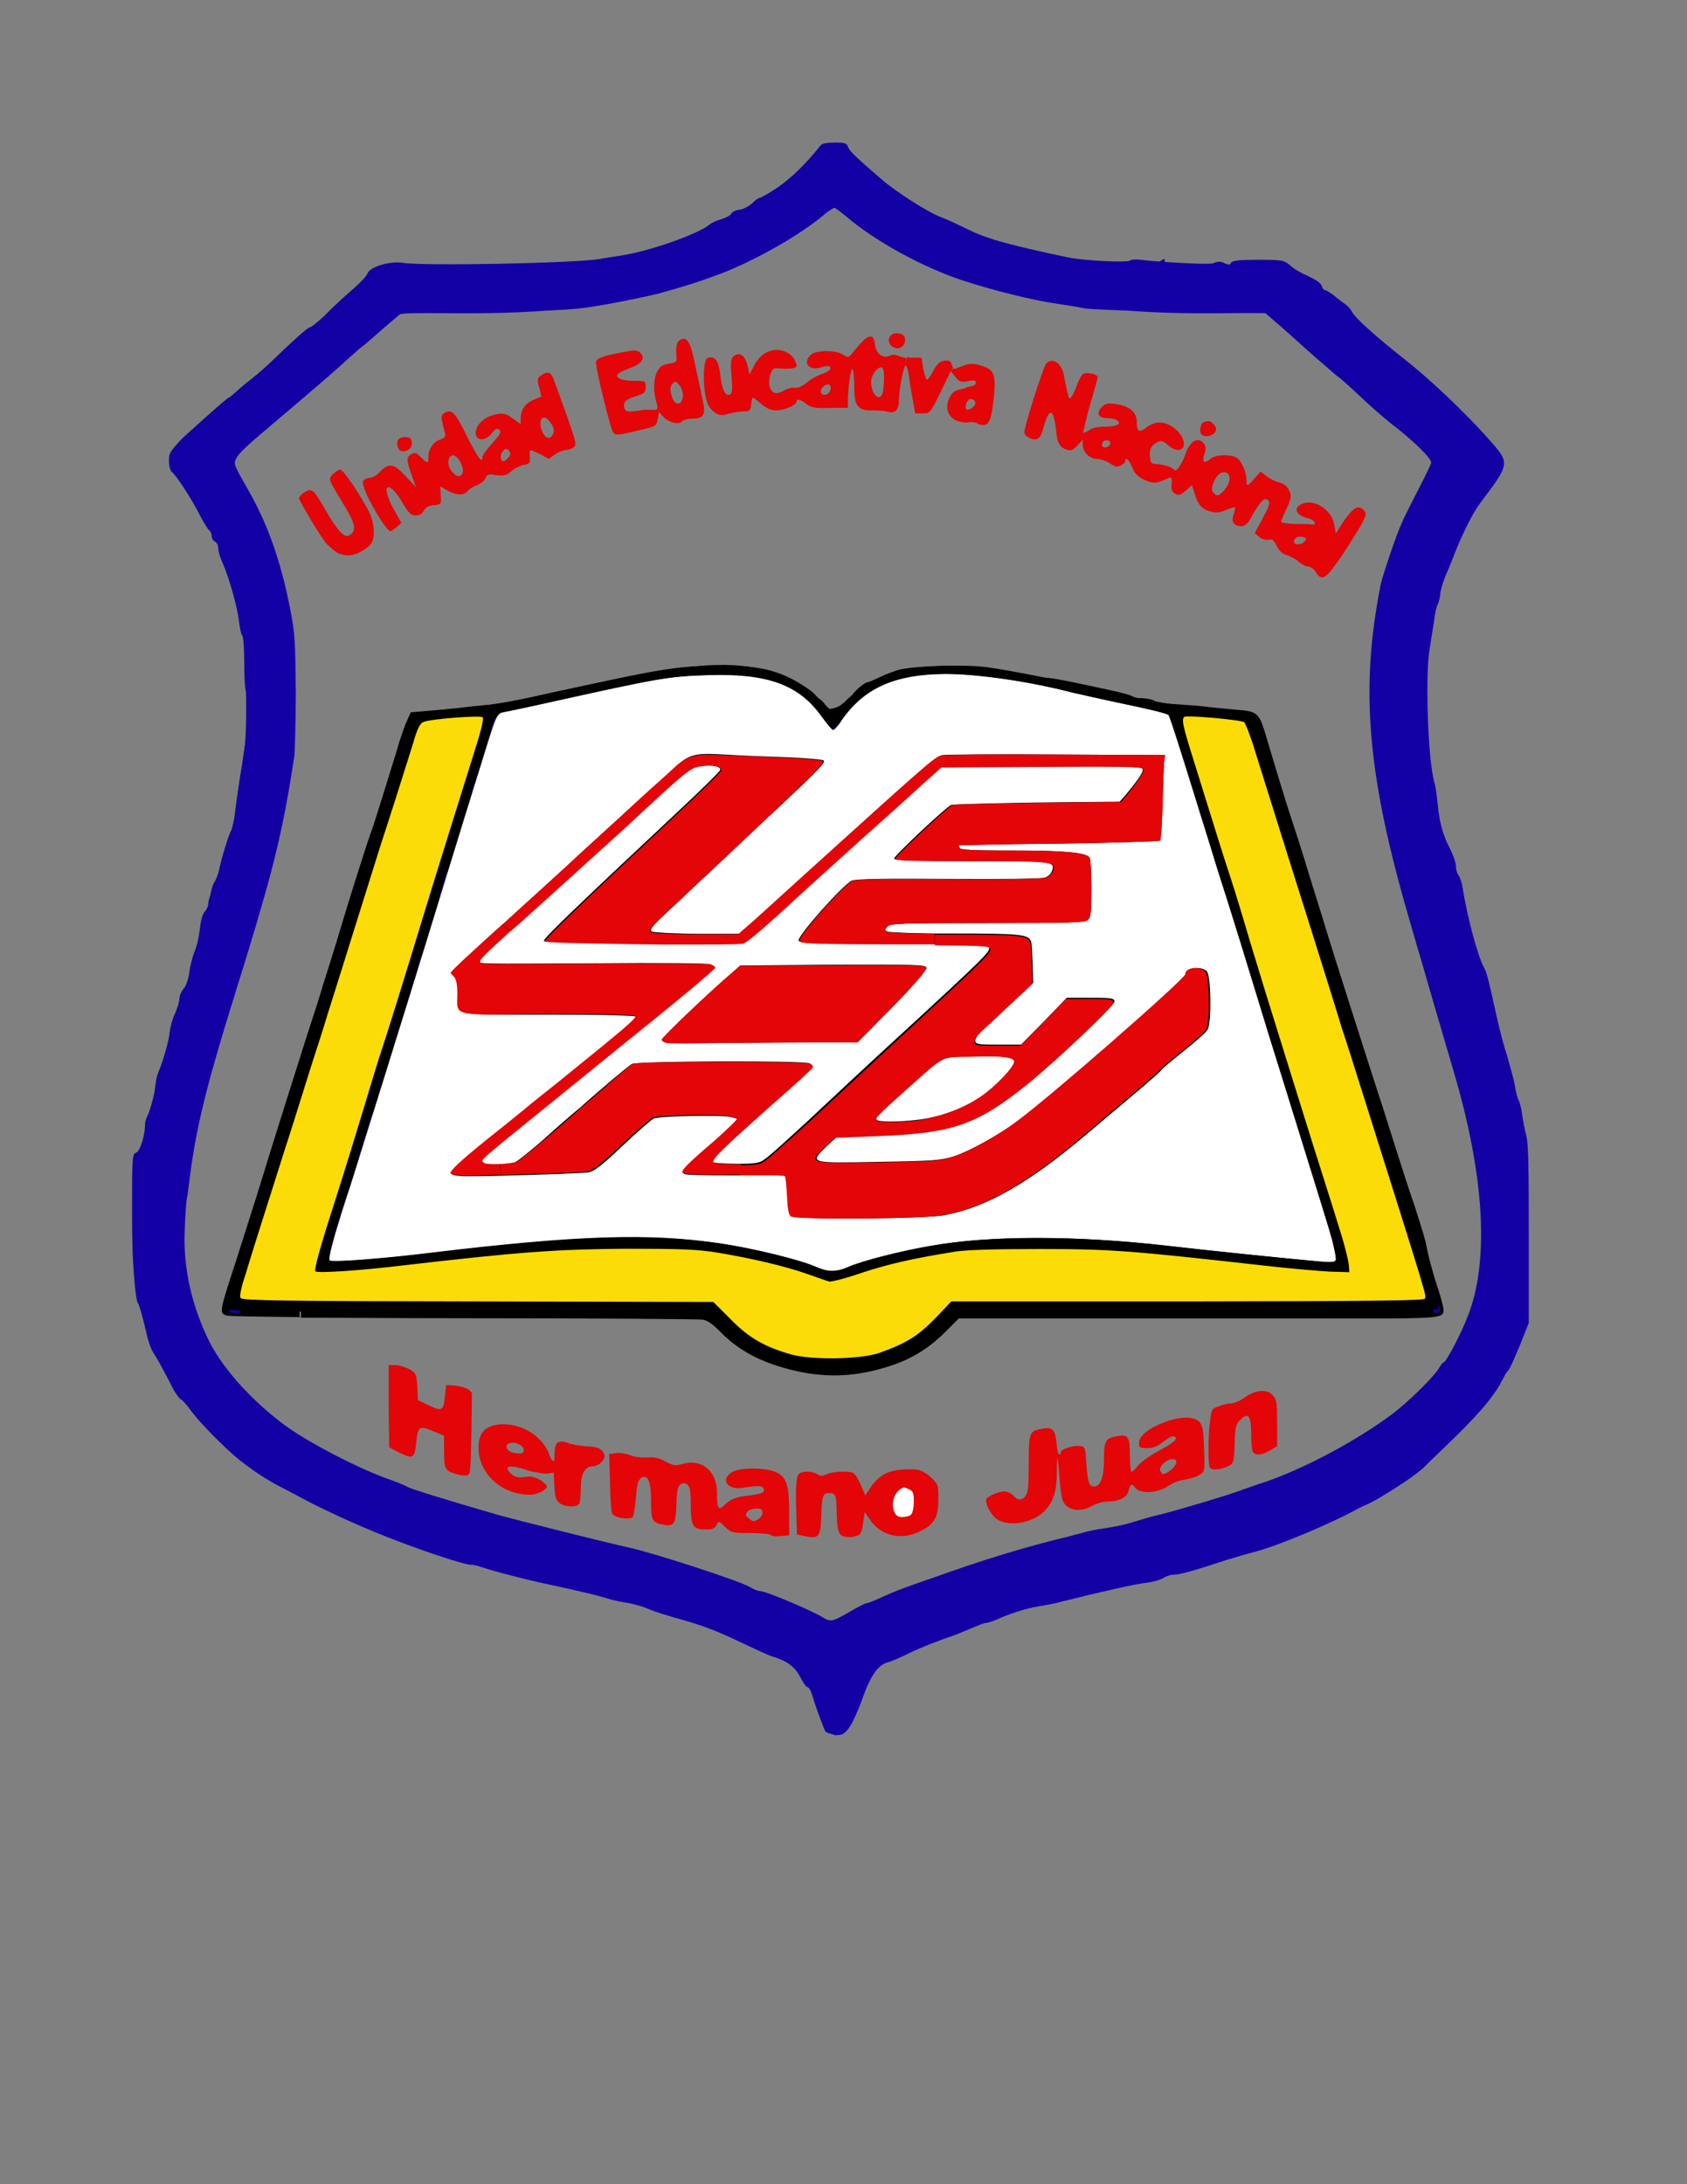 <?xml version="1.0" encoding="utf-8"?>
<!-- Generator: Adobe Illustrator 18.1.1, SVG Export Plug-In . SVG Version: 6.00 Build 0)  -->
<svg version="1.1" baseProfile="tiny" id="Layer_1" xmlns="http://www.w3.org/2000/svg" xmlns:xlink="http://www.w3.org/1999/xlink"
	 x="0px" y="0px" viewBox="0 0 612 792" xml:space="preserve">
<rect x="0" y="0" width="612" height="792" fill="#808080" stroke="none"/>
<g>
	<path fill="#1300A4" d="M299.4,627.8c-0.6-1.2-2.9-7.1-4.5-12.3c-0.6-2.2-1.4-3.7-1.9-3.7s-1.7-1.7-2.8-3.9
		c-2-3.7-4.8-5.7-10.4-7.4c-1.1-0.3-6-2.6-11.3-5.1c-9-4.3-14.4-6.3-24-8.9c-2.5-0.8-6.8-2-9.3-3.1c-2.5-1.1-6.2-2-8.2-2.3
		c-2-0.3-4.3-0.8-5.4-1.1c-4.5-1.5-11.5-3.1-24.5-5.9c-5.4-1.2-15-3.5-22.6-5.9c-1.2-0.5-2.9-0.8-3.7-0.8c-2.3,0-17.8-5.1-30.7-10.2
		c-10.2-4-23.7-10.2-31-14.2c-1.1-0.6-4.3-2.3-7.4-3.9c-4.6-2.3-9.5-5.5-15.2-10c-4.6-3.7-13.9-13.1-16.7-16.9
		c-2-2.8-3.9-4.8-4.2-4.8s-1.4-1.5-2.5-3.2c-2.5-4.9-5.1-10-7.1-13.1c-1.1-1.5-2.3-4.9-2.8-7.4c-1.4-5.9-2.6-10.5-3.3-11.4
		c-0.3-0.5-0.8-3.9-1.1-7.5c-0.6-6.5-0.5-6.8,0.9-6.8c1.7,0,2,0.6,3.1,7.7c0.9,5.5,2.3,11.4,3.6,14.5c0.6,1.4,1.1,3.2,1.1,4
		s1.2,3.7,2.9,6.3c1.5,2.6,3.7,6.6,4.8,8.8c1.1,2.2,2.5,4.2,3.3,4.5c0.8,0.2,1.4,0.9,1.5,1.5c0.3,0.6,2,3.1,3.9,5.5
		c6.5,8.5,18.3,18.2,30.2,24.6c3.6,2,6.8,3.9,7.4,4.3c3.6,2.2,24.2,11.4,31.8,14.5c9.1,3.5,25.7,8.9,29.9,9.7
		c7.4,1.4,9.5,1.8,10.8,2.6c0.9,0.5,3.6,1.2,6.2,1.7c2.6,0.6,6.8,1.5,9.8,2.2c2.8,0.6,6.8,1.4,9,2c2.2,0.5,5.4,1.2,7.4,1.8
		s6.8,1.7,11.2,2.6c4.2,0.8,8.4,2,9.3,2.5c1.4,0.8,5.7,2.2,15.6,4.9c5.1,1.2,13,4.3,14.4,5.4c0.6,0.5,2.3,1.4,3.7,1.8
		c1.4,0.6,4.5,2,6.8,3.2c2.2,1.2,4.6,2.2,5.3,2.2s2.9,0.9,4.8,2c2.6,1.4,4,2.9,5.1,4.9c0.8,1.7,2.2,3.7,3.3,4.6
		c0.9,0.9,1.9,2.2,1.9,2.6c-0.2,1.5,4.3,13.6,4.8,13.6s0.6-0.3,0.6-0.8c0-0.5,0.9-2,2-3.5c1.1-1.5,2.3-4.3,2.8-6
		c2.9-10.6,6-14.8,13-16.9c2.3-0.8,5.1-2,6.2-2.8c1.1-0.8,5.9-2.6,10.5-4.3c4.8-1.7,9.8-3.5,11.3-4.3c1.4-0.6,4.3-1.8,6.2-2.5
		c2-0.6,7-2.3,11.3-3.9c4.3-1.5,8.7-2.8,9.9-2.8c1.9,0,6.4-1.1,29-6.6c2.6-0.6,5.6-1.2,6.7-1.2c0.9,0,3.9-0.8,6.4-1.5s7-2,9.8-2.8
		c2.8-0.8,7-2,9.3-2.8c2.3-0.8,7.4-2.3,11.3-3.4c3.9-0.9,8.5-2.5,10.5-3.2c1.9-0.8,5.9-2.3,8.8-3.5c4.6-1.8,16.9-7.5,20.6-9.7
		c0.6-0.5,3.4-1.8,6.2-3.1c2.8-1.4,6.8-3.9,9-5.4c2.3-1.7,5.3-3.5,6.7-3.9c1.5-0.5,2.9-1.8,3.9-3.5c0.8-1.5,3.9-4.6,6.8-6.9
		c11.2-9.1,19.7-20.8,26.2-35.6l3.1-7.4L551,449c0.2-23.7,0-28.3-1.1-33.6c-0.8-3.2-1.5-7.5-1.7-9.4c-0.3-2-0.8-4-1.2-4.6
		c-0.5-0.6-0.9-2.5-1.2-4.3c-1.4-7.1-3.1-13.7-4.2-15.9c-0.6-1.2-1.2-2.9-1.2-3.7s-0.9-4.2-2-7.5c-1.1-3.2-2-7.4-1.9-8.9
		c0.2-4.5,0-5.2-1.7-7.4c-1.7-2.2-4.8-12.8-6-20c-0.3-2.2-0.9-4.6-1.5-5.5c-0.5-0.9-0.8-2.9-0.8-4.5c0-1.7-0.6-3.7-1.2-4.6
		c-0.6-0.8-1.2-2.3-1.2-3.1c0-0.9-1.1-4.2-2.3-6.9c-3.1-6.9-3.9-9.4-4.6-17.3c-0.3-3.7-0.8-7.1-1.2-7.7c-2.2-3.4-3.1-44.1-1.2-52.7
		c0.6-2.5,1.4-6.8,1.5-9.7c0.3-2.8,0.9-5.9,1.5-6.6c0.6-0.9,0.9-2.5,0.9-3.5c0-1.1,1.2-4.8,2.8-8.3c1.5-3.5,3.1-7.7,3.9-9.2
		c1.7-4.8,6.7-14.2,8.5-16.2c2.2-2.3,7.4-9.9,7.4-10.5s-7.7-9.2-13-14.6c-9-9.1-14.9-14.5-20.9-19.1c-10.8-8.3-20.3-16.8-20.3-18.3
		c0-0.9-0.9-1.8-2.5-2.5c-1.4-0.6-4.3-2.9-6.7-5.1c-2.2-2.2-5.3-4.5-6.7-4.9c-1.4-0.5-3.9-2-5.6-3.2c-2.9-2.3-3.3-2.3-9.3-2.2
		c-3.6,0.2-6.7,0.6-7,0.9c-0.5,0.5-4.5,0.5-9,0.5c-4.5-0.2-17-0.5-27.7-0.6c-10.7-0.2-20.8-0.8-22.2-1.2c-1.4-0.5-4.5-1.1-6.8-1.2
		c-11.8-1.4-28-6.5-42.5-13.2c-4-1.8-7.4-3.4-7.6-3.4c-1.9,0-17.2-11.7-23.7-17.9l-7.9-7.5l-2.2,2.5c-5.3,6.5-10.8,11.6-15.8,14.8
		c-2.9,1.8-6,4-7,4.9c-0.9,0.9-2.9,1.8-4.5,2.3c-1.7,0.5-3.9,1.5-5,2.5c-1.2,0.9-2.9,1.7-3.9,1.7c-0.9,0-2,0.3-2.2,0.8
		c-0.9,1.4-13.9,7.1-21.7,9.4c-10.4,3.1-21.5,4.6-36.4,5.1c-6.8,0.2-12.7,0.6-13.2,1.1c-1.1,0.9-42,0.9-43.8-0.2
		c-2.5-1.2-8.2,0.6-9.8,3.1c-0.6,1.1-2.8,3.5-4.8,5.2c-2,1.7-6.4,5.9-9.8,9.1s-6.7,5.9-7.1,5.9c-0.5,0-1.9,1.2-3.4,2.6
		c-11.9,11.6-24.2,22.3-25.1,22.3c-0.3,0-2.2,1.5-4.2,3.4c-2,1.8-6.2,5.5-9.1,8.2c-3.1,2.6-6.2,5.5-6.8,6.6c-1.2,1.7-1.2,2,0.3,3.7
		c2.8,3.2,6.2,8.6,9,14.2c1.5,3.1,3.1,5.7,3.6,6c0.5,0.3,0.8,1.2,0.8,2c0,0.9,0.8,1.8,1.5,2.3c0.9,0.6,1.5,2,1.9,3.7
		c0.2,1.7,1.1,4.8,2,7.1c1.9,4.8,2.8,8,3.9,13.1c0.5,2,1.1,5.1,1.5,6.9c0.5,1.8,1.1,7.7,1.2,12.8c0.2,5.1,0.5,14.3,0.8,20.5
		c0.3,6.6,0.2,12.3-0.3,13.9s-1.2,5.5-1.5,8.9c-0.5,3.4-1.2,8.5-1.5,11.2c-0.5,2.8-0.9,6.8-1.2,8.9s-0.8,4.3-1.2,4.8
		c-0.8,0.9-3.6,10.5-4.3,14.5c-0.3,1.4-0.9,3.1-1.5,4c-0.6,0.9-1.2,3.2-1.5,5.4s-1.1,4.5-1.9,5.2c-0.8,0.9-1.5,3.5-1.9,6.6
		c-0.3,2.8-1.2,6.5-2,8.2c-0.8,1.7-1.5,5.1-2,7.4c-0.3,2.5-1.2,5.1-2,6c-0.8,0.9-1.4,2.5-1.4,3.5c0,0.9-0.8,3.2-1.5,5.2
		c-0.9,2-1.5,4.5-1.5,5.7c0,2-2.6,11.2-4.3,15.4c-0.6,1.4-1.1,3.4-1.1,4.3c0,2.3-2,9.7-3.1,11.9c-0.5,0.8-0.8,2.3-0.8,3.2
		c0,0.9-0.5,3.5-0.9,5.9c-0.6,2.9-1.4,4-2.5,4.5c-0.6,0.2-0.9,5.4-1.4,10c-0.3,3.5-0.5,6.8-0.8,6.8c-0.2,0-0.5-2.9-0.6-11.7
		c0-1.4,0-3.1-0.2-4.8c0-0.5-0.6-0.8-0.5-1.8c0.2-1.1,0.5-1.8,1.1-1.7c0.6,0.2,1.5-2.9,2.5-8.9c0.3-2.3,1.7-7.2,2.5-9.7
		c0.5-1.7,0.9-3.9,0.9-5.1s0.6-3.7,1.5-5.7c2.2-5.5,3.9-11.7,3.9-14c0-1.2,0.8-4,2-6.5c1.2-2.5,2-5.2,2-6c0-0.9,0.5-2.5,1.1-3.2
		c0.5-0.8,1.4-3.5,2-5.9c0.5-2.3,1.2-5.2,1.7-6.6c0.8-2.6,2-7.1,2.8-11.6c0.3-1.7,1.1-3.9,1.5-4.8c0.5-0.9,0.9-2.5,0.9-3.5
		c0-0.9,0.8-3.5,2-5.5c1.1-2.2,2-4.6,2-5.7c0-1.2,0.3-2.3,0.6-2.8c0.5-0.5,1.1-2.3,1.5-4.3c3.6-12.2,4.2-15.2,5.4-26.2
		c0.5-3.5,1.2-8.6,1.5-11.2c1.2-7.1,1.7-19.7,0.8-20.6c-0.5-0.6-0.8-4.8-0.8-10.6c0-5.4-0.3-10-0.8-10.2c-0.3-0.3-0.8-2.5-1.1-4.9
		c-0.5-5.2-3.9-16.9-6-21.4c-0.8-1.7-1.5-4-1.5-5.1c0-1.1-0.5-2.2-1.2-2.5c-0.6-0.3-1.2-1.1-1.2-2c0-0.9-0.5-1.8-0.8-2
		c-0.5-0.3-1.9-2.6-3.3-5.2c-2.8-5.7-8.5-14.5-10.2-15.9c-0.8-0.6-1.2-2.3-1.2-4.3c0-3.1,0.5-3.5,7.4-10.3c4.2-3.9,9.3-8.5,11.3-10
		c2-1.5,5-4,6.5-5.4c1.5-1.4,3.9-3.2,5.1-4.2s3.9-3.1,5.6-4.8c8.8-8.5,14.4-13.6,15.2-13.6c0.5,0,3.4-2.3,6.2-5.1
		c2.8-2.9,7.3-6.9,9.6-8.9c2.5-2.2,4.8-4.6,5.1-5.5c0.9-2.5,8.2-4.6,12.7-3.9c7.3,1.2,62,0.2,71.7-1.4c1.4-0.3,4.8-0.8,7.4-1.2
		c10.2-1.5,28.4-7.9,32.2-11.2c0.6-0.6,2.6-1.5,4.3-2c1.7-0.5,3.4-1.4,3.7-2c0.2-0.6,1.7-1.4,3.3-1.5c1.4-0.3,3.4-1.4,4.5-2.5
		c0.9-0.9,2.2-1.8,2.6-1.8s3.6-1.8,6.8-4c4.8-3.4,9.9-8.3,15.3-15.1c0.5-0.6,2.5-0.9,5.1-0.9c3.7,0,4.3,0.2,4.8,1.7
		c0.6,1.5,2.9,3.7,12.1,11.6c5.1,4.5,17.2,12.2,21.5,13.7c2.2,0.8,5.7,2.5,8.2,3.7c7.9,4,14.6,6,37.8,10.9c5.3,1.2,21.5,2,22.6,1.2
		c0.5-0.5,2.6-0.5,4.8-0.2c3.4,0.5,23.2,1.8,25.3,1.2c2-0.8,2.9-0.8,4.3,0c1.4,0.6,1.9,0.6,2.3-0.2c0.5-0.8,2.8-1.1,9.9-1.1
		c9,0,9.3,0.2,11.5,2c1.2,1.2,4.2,2.9,6.7,4c2.6,1.2,4.6,2.5,4.8,3.5c0.2,0.9,0.8,1.5,1.2,1.5s1.9,0.9,3.3,2c1.4,1.2,3.3,2.6,4,3.1
		c0.8,0.5,2,1.7,2.5,2.8c1.1,2.2,8.8,9.1,19.2,17.3c8.7,6.8,22,19.3,30.5,29c7.7,8.6,7.7,8.6-3.3,23.1c-2.5,3.4-5.4,9.2-8.4,16.2
		c-0.8,2-2.3,6-3.7,9.2c-1.4,3.1-2.3,6.5-2.3,7.5c0,0.9-0.5,2.6-0.8,3.5c-0.6,0.9-1.2,3.9-1.5,6.6c-0.5,2.8-1.1,7.1-1.5,9.4
		c-1.7,8.6-0.8,40.5,1.7,49c0.5,1.7,0.9,5.2,1.2,7.9c0.5,5.7,1.7,10.9,4.6,16.3c1.1,2.2,2,4.9,2,6.2c0,1.2,0.5,2.5,0.9,3.1
		c0.5,0.5,1.2,2.5,1.5,4.5c1.7,10.8,5.6,25.1,7.7,28.8c2.2,3.7,4.2,19.1,8.5,32.3c1.2,4.2,2.5,8.9,2.8,10.8c0.2,1.8,0.8,4,1.2,4.9
		c0.5,0.8,1.1,3.2,1.4,5.4s0.9,5.5,1.5,7.7c0.8,2.8,0.9,12.9,0.9,35.9v32l-3.3,8.3c-1.9,4.6-3.7,8.5-4,8.8c-0.5,0.2-1.5,2-2.5,4
		c-3.1,6-9.3,13.1-21.4,24.6c-2.3,2.2-5.3,5.1-6.7,6.5c-2.5,2.8-16,11.4-20.3,13.4c-1.5,0.6-3.7,1.7-4.8,2.3
		c-9,4.9-27.9,12.9-36.4,15.1c-2,0.5-6.4,1.8-10.1,2.9c-12.1,4-17.2,5.4-19.4,5.4c-1.2,0-2.8,0.6-3.7,1.2c-0.9,0.6-3.9,1.5-6.7,1.8
		c-4,0.5-14.7,2.9-30.8,6.9c-1.4,0.5-5.6,1.2-9,1.8s-8.5,2.3-11.5,3.5c-2.9,1.4-5.7,2.3-6.4,2.3s-2.5,0.8-4.2,1.5s-4.8,2-6.8,2.8
		c-5.9,2-12.7,4.6-17.7,7.1c-2.5,1.2-5.6,2.6-6.7,2.8c-3.6,0.9-6.4,4.9-9.3,13.1c-1.5,4.3-3.7,9.1-4.8,10.6
		c-1.7,2.3-2.5,2.8-5.1,2.8C301.4,628.7,299.8,628.3,299.4,627.8L299.4,627.8z"/>
	<path fill="#1300A4" d="M295.3,589.8c-2.9-2.2-21.5-9.9-37.3-15.4c-10.1-3.5-34.2-10.5-51.1-14.3c-19.7-4.5-39.2-9.7-49.4-13.1
		c-47.9-15.9-76.4-36.4-87.8-63.2c-5.4-12.5-7.1-23.7-6.5-42.4c0.8-22.6,4.3-39.1,18.7-86.3c17-55.3,21.8-80.4,21.1-108.9
		c-0.6-27-6.2-47.6-18.7-69.3c-6.5-11.2-6.5-11.1,6.7-22.6c22.3-19.7,46.8-41,49.1-42.8l2.5-2L163,110c51.3,0.9,92.5-8.5,121.6-27.9
		c4.2-2.8,9-6.3,10.7-7.9c2.6-2.2,3.7-2.8,6.8-2.8c3.3,0,4.2,0.5,8.7,4c7.6,6,14.6,10.5,25.7,15.6c28,13.4,62.9,19.6,105.2,18.6
		c15.5-0.3,19.5-0.2,21.2,0.6c1.1,0.6,5.1,3.9,8.7,7.1c3.7,3.2,9.5,8.5,12.9,11.4c15.6,13.4,38,33,38.9,34.2
		c1.9,2.2,0.8,7.7-2.9,13.6c-12.2,19.7-19.4,46.8-19.4,73.2c0,25.6,4.8,50.7,19.8,100c17,56.2,19.7,68.4,20.3,91.8
		c0.6,20.5-1.5,32.2-7.7,44.8c-4.5,8.9-7.4,13.1-14.4,20.3c-21.2,22-55.8,37.7-112.5,51c-23.2,5.4-28.5,6.8-40,10.2
		c-21.1,6.2-49.4,16.9-57.2,21.6C304.1,592.8,300,593,295.3,589.8L295.3,589.8z M308.3,584.4c2.9-1.7,5.7-3.1,6.2-3.1s2.3-0.8,4-1.5
		c6.7-3.1,9.8-4.2,20-7.7c18.4-6.6,31.5-10.5,44.8-13.9c3.7-0.8,7.7-2,9.1-2.3c1.4-0.5,5.4-1.4,8.8-1.8c3.4-0.5,7.9-1.5,9.9-2.2
		c2-0.6,6.4-2,10.1-2.8c7.7-2,22.9-6.5,28.4-8.5c2.2-0.8,6.4-2.3,9.3-3.2c14.7-5.1,32.8-14.8,45.7-24.3c6.2-4.6,16-14.2,17.8-17.6
		c0.5-0.8,0.9-1.4,1.4-1.5c1.2-0.8,6.2-10.3,8.7-16.8c7.9-20,6-51.3-5.3-89.2c-2.3-8-7.9-26.8-10.8-37c-1.1-3.7-3.6-12.2-5.4-18.5
		c-14.9-51.3-17.7-82.7-10.1-120.6c0.6-2.9,5.4-17.4,7.6-22.2c0.9-2.3,3.9-7.9,6.2-12.5c2.3-4.5,4.5-8.9,4.5-9.5
		c0-1.5-6.4-7.9-14.4-14c-2.9-2.3-8.1-6.8-11.3-9.9c-3.1-2.9-7-6.5-8.5-7.5c-1.5-1.2-4-3.5-5.9-5.1c-1.9-1.5-7-6.2-11.6-10.3
		l-8.5-7.4l-31-0.5c-17-0.2-32.7-0.8-34.7-1.2c-2.2-0.5-6.7-1.2-10.1-1.7c-8.4-1.2-22.9-4.8-33.3-8.2c-14.4-4.6-32.1-14.2-42.8-23.3
		c-2.2-1.8-4.3-3.4-4.6-3.4c-0.3,0-4,2.6-8.2,5.7c-4,3.1-9,6.5-10.7,7.4c-15.6,8.6-26.5,12.9-44.9,18.2c-2.5,0.6-10.4,2.3-17.8,3.7
		c-13,2.3-14.1,2.3-44.3,2.8l-31,0.5l-5.4,4.6c-2.9,2.5-6.7,5.9-8.2,7.1c-1.7,1.2-4.3,3.7-6.4,5.5c-3.6,3.4-11.3,10-29,25
		c-9.9,8.3-11.9,10.6-11.3,12.9c0,0.6,2,4.3,4.3,8.3c7.3,12.5,12.2,26.3,15.5,43.1c2,10,2,12.3,2.2,30.5c0,10.8-0.3,21.4-0.5,23.6
		c-4,26.2-7.3,39.7-16.9,71.3c-2.6,8.3-6.2,20-8.1,26.2c-7.6,25-11.2,40.2-13.2,57.5c-0.3,1.7-0.5,4.2-0.8,5.4
		c-0.3,1.4-0.6,6.5-0.8,11.6c-0.6,13.7,2.6,27.7,9.1,40.7c5.3,10.2,16,21.9,28.2,30.7c8.5,6,24.5,14.3,34.9,18.2
		c4.3,1.5,8.2,3.1,8.5,3.4c0.6,0.6,14.4,4.8,32.2,10c5.9,1.7,42.3,10.8,48,12c8.2,1.7,40.1,12,44,14.3c1.4,0.8,2.9,1.5,3.6,1.5
		c2.5,0,20.8,7.9,23.7,10C301.5,588.1,302.3,587.9,308.3,584.4L308.3,584.4z"/>
	<path fill="#FFFFFF" d="M322.1,550.8c-1.2-3.1-0.5-10,1.2-11.9c1.5-1.7,6.4-2,9-0.8c1.2,0.8,1.4,1.7,1.4,6.8c0,3.5-0.5,6.3-0.9,6.9
		c-0.6,0.5-2.9,0.9-5.4,0.9C323.2,552.8,322.9,552.6,322.1,550.8z"/>
	<g id="XMLID_2_">
		<g>
			<path d="M521.4,466.5c1.4,4,2.3,7.9,2.3,8.5c0,2.9-1.4,3.1-30.7,3.1c-15.6,0-54.8,0-86.9,0h-58.3l-4.5,4.5
				c-5.9,6-12.2,10-20.1,12.6c-12.1,4-22.9,4.6-35,1.8c-11.8-2.8-20.3-7.2-27.1-14.3c-2.3-2.3-4.3-3.9-6.2-4.2
				c-1.5-0.2-40.3-0.5-86.5-0.5c-24.5,0-44.6-0.2-59.2-0.2v-3.7c13.3,0.2,33.5,0.2,63.1,0.2h87.2l5.7,5.5
				c13.5,13.1,33.3,18,51.6,12.9c9-2.5,16.3-6.8,22.6-12.9l5.7-5.5h87.1c69.4,0,87.1-0.2,86.8-0.9c-0.2-0.6-2.6-8.5-5.6-17.6
				c-2.9-9.1-7.1-22.3-9.5-29.7c-2.2-7.1-7.1-22.6-10.8-34.3c-3.6-11.6-12.2-38.8-19.1-60.5c-6.8-21.6-14.4-45.6-16.7-53.3
				c-2.5-7.7-4.8-14.5-5.3-14.8c-0.6-0.6-24.3-3.2-24.8-2.8c0,0.3,9.8,31.7,16.9,54.4c6.7,20.8,10.1,31.9,18.9,60.5
				c3.7,11.9,8.1,25.9,9.8,31.3c14.6,46.4,14.9,47.1,14.4,51.1l-0.2,3.1l-7.7-0.2c-7.6-0.2-30.4-2.5-57.8-5.5
				c-32.8-3.9-60.4-3.9-81,0c-10.7,2-25.3,5.7-30.1,7.7c-5.1,2.2-11.3,2-17.2-0.3c-6.5-2.6-22.2-6.3-34.4-8.2
				c-10.1-1.5-19.2-2.2-29.4-2.2v-3.7c19.4,0.2,30.5,1.2,43.4,4.2c2,0.5,5.3,1.1,7.6,1.4c2.2,0.2,4,0.6,4,0.9c0,0.2,0.5,0.6,1.2,0.6
				c1.4,0,6.8,1.5,11.3,3.2c4.5,1.7,6.5,1.8,9.3,0.5c1.2-0.8,2.5-1.2,2.8-1.2c0.3,0,0.8-0.2,1.2-0.3c0.5-0.2,2.6-0.6,4.5-1.2
				c1.9-0.6,4.3-1.2,5.4-1.5c1.1-0.5,5.9-1.4,10.5-2.3c4.8-0.8,9.6-2,10.8-2.3s5.6-0.8,9.3-1.2c3.9-0.2,9.3-0.8,12.1-1.1
				c7.4-0.9,34.4,0.5,59.2,2.9c4.3,0.5,9.9,0.9,12.4,1.2c2.5,0.3,5.9,0.6,7.4,0.8c1.4,0.2,6.8,0.8,11.6,1.1s12.5,1.2,17,1.7
				s9.1,0.9,10.4,0.8c2-0.2,2.2-0.5,1.7-2.8c-0.6-3.2-3.1-11.6-5.9-19.9c-1.2-3.7-2.9-9.4-3.9-13.1c-0.9-3.7-2.9-10.6-4.6-15.4
				c-1.7-4.8-4.2-12.6-5.6-17.4c-4-12.3-9-28.5-11-35.1c-3.3-10.8-4-13.6-7.4-23.9c-1.7-5.7-3.9-12.3-4.6-14.6
				c-0.8-2.3-3.7-11.4-6.7-20.2c-6.8-21.1-7.4-21.3-8.1-0.5c-0.3,11.2-0.6,13.9-1.7,14.9c-0.9,1.1-3.6,1.4-12.4,1.7
				c-6,0.2-11.3,0.6-11.5,0.6c-0.2,0.2-0.5,4.9-0.6,10.5c-0.5,14.5-0.5,15.2-3.7,16.5c-1.7,0.8-5.4,1.1-10.4,1.1H377l0.5,5.2
				c0.2,2.9,0.5,5.2,0.6,5.4c0.2,0.2,13.8,0.2,30.1,0.2c35.2,0,33-0.6,33.2,8.3c0.3,11.1,0,17.1-0.9,18.6c-0.5,0.8-2.8,2.9-5.3,4.8
				c-2.3,1.8-6,4.8-8.2,6.8c-2.2,2-5.3,4.6-6.8,5.9c-1.4,1.4-4,3.9-5.6,6c-1.7,2-11.2,7.9-22.9,17.9c-7.9,6.6-23.1,16.9-28.8,19.4
				c-1.9,0.9-5.1,2.3-7.3,3.2c-7.6,3.2-18.4,4.5-42.8,4.5c-24.2,0.2-27.9,0-28.8-2c-0.5-0.8-0.9-3.9-1.1-6.9c-0.3-3.2-0.5-5.9-0.6-6
				c-0.2,0-8.1-0.5-17.4-0.6c-18.4-0.3-19.7-0.6-19.7-4.3c0-1.2,1.1-2.8,2.8-4.3c6.4-5.5,12.7-11.7,12.7-12.3
				c0-0.9-18.9-0.8-21.4,0.2c-2.2,0.8-10.7,8-17.7,14.8c-2,2.2-4.5,3.9-5.4,4c-1.7,0.5-18.3,1.1-36.6,1.5c-22.5,0.5-24-2.3-8.2-14.2
				c9-6.9,20.6-16.3,24.9-20.6c1.4-1.4,2.8-2.5,3.1-2.5c0.8,0,19.7-15.1,22-17.6c1.2-1.2,1.2-1.7,0.5-2.3c-0.6-0.3-13-0.6-27.7-0.8
				c-19.1-0.2-26.8-0.5-27.7-1.1c-1.9-1.5-2.8-4-3.4-8.8c-0.5-2.5-0.8-6-1.2-7.5c-0.5-2.6-0.3-3.1,3.4-6.6c2.2-2,6.4-5.5,9.1-7.9
				c2.9-2.3,8.4-7.4,12.2-11.1c3.9-3.7,8.5-8,10.4-9.4c1.7-1.4,3.9-3.2,4.6-4c7.7-7.4,20-18.5,21.5-19.4c0.9-0.6,5.1-4.6,9.3-8.8
				c4.3-4.2,9.8-8.9,12.2-10.8l4.6-3.1l23.2,0.2c24.8,0.3,28.2,0.8,29.3,3.9c0.6,1.5-0.2,2.6-5,7.9c-2.9,3.2-6.5,6.6-7.4,7.2
				c-1.1,0.8-7.1,6.3-13.3,12.3c-6.4,6.2-12.5,12.2-13.9,13.2c-6.4,5.2-19.2,17.7-18.7,18.3c0.3,0.3,5.7,0.6,12.1,0.6
				c13.5,0,13.2,0,21.5-8.5c2.3-2.3,6-5.9,8.4-7.7c7.6-6.2,17.5-14.9,18.1-16c0.3-0.6,2.6-2.5,5.1-4.5c2.3-2,7.4-6.3,11.2-9.9
				c11.3-10.8,16.1-14.8,19.1-16.2c2.8-1.4,5.7-1.4,44.9-0.9l42,0.3v-1.5c0-0.9-0.3-2.6-0.8-4c-0.5-1.2-0.9-3.2-1.2-4.5
				c-0.3-1.7-0.9-2.2-3.7-2.5c-7.4-1.2-15.3-3.1-15.3-3.7c0-0.5-0.3-0.6-0.6-0.2c-0.5,0.2-2.2,0.2-4.2,0c-2.6-0.5-2.9-0.8-1.7-1.2
				c1.2-0.6,0.9-0.6-1.2-0.6c-4.8,0.2-6.7-0.2-5.6-0.8c0.6-0.5-0.5-0.8-2.5-0.8s-4-0.5-4.5-0.8c-0.5-0.5-1.2-0.6-2-0.5
				c-0.8,0.3-1.1,0.2-0.8-0.2c0.3-0.5-0.5-0.8-2-0.5c-2,0.2-2.3,0.2-1.4-0.6c0.6-0.5,0.6-0.6,0.2-0.6l0.2-4.3l0,0
				c3.3,0.2,5,0.5,18.7,3.4c11.8,2.5,13.8,3.1,14.9,4.5c0.6,0.8,0.9,0.9,0.6,0.5c-0.6-1.1,0.6-1.2,4.2-0.6c1.4,0.3,2.2,0.8,2.2,1.1
				c-0.2,0.2,1.2,0.5,2.8,0.5c1.9,0,7.3,0.5,12.2,0.8c4.8,0.6,11.5,1.2,14.7,1.5c7,0.5,7.9,1.2,10.2,9.2c3.7,12.5,7.1,23.6,9.1,29.7
				c1.2,3.7,3.7,11.2,5.4,16.9s4.5,14.5,6,19.3c1.4,4.8,3.6,11.6,4.5,14.6c1.7,5.4,7.3,23.1,14.4,45.1c1.7,5.1,5,15.4,7.4,23.1
				c2.5,7.7,5.3,16.8,6.7,20.5c1.2,3.7,3.3,10.2,4.5,14.6C518.1,455.6,520.1,462.5,521.4,466.5z M435.2,372.4
				c0.9-1.7,1.4-13.2,0.5-15.6c-0.6-1.5-3.4-1.5-3.4-0.2c0,1.7-49.1,44.5-61.4,53.4c-6.8,4.8-17.7,10.9-23.1,12.6
				c-4.6,1.5-7.1,1.7-29.6,2l-24.6,0.3v-3.5c0-3.2,0.3-3.9,3.6-6.9l2.9-2.9l0.6-0.6h8.2c6.4,0,8.1-0.2,7.3-0.9
				c-1.5-1.5-1.1-6,0.9-7.7c2.6-2.5,18.4-16.3,20.8-18.2c1.4-1.1,3.7-1.7,7.6-2l5.6-0.6v-3.2c0-3.1,0.3-3.5,10.5-12.8l10.4-9.7
				l0.2-5.1c0-2.8-0.3-5.4-0.6-5.9c-1.1-1.5-3.9-2.6-6.7-2.6c-2.8,0-2.8,0-2.8,3.4v3.5l-24.9,23c-13.6,12.6-27.9,25.6-31.3,28.6
				c-2,1.7-5.1,4.6-8.2,7.5c-2.5,2.3-5.1,4.8-7.4,6.8l-9.3,8.6l3.3,0.2l3.3,0.2l0.6,7.4c0.5,4,1.1,7.5,1.5,7.9s10.7,0.6,22.8,0.6
				c16,0,23.4-0.3,27.7-1.2c15.2-2.9,30.2-11.4,51-28.8c21.5-18,26.8-22.5,27.3-23.3c0.2-0.5,4-3.5,8.2-6.9
				C430.6,376.9,434.8,373.4,435.2,372.4z M407.5,370.9c14.1-12,14.9-12.8,14.4-13.7c-0.3-0.5-8.1-0.8-20.9-0.8h-20.5l-4.8,4.6
				c-2.6,2.5-5.1,4.6-5.4,4.6s-2.5,2.3-4.6,5.1c-3.3,4-3.7,5.2-2.9,5.9c2.3,1.5,8.7-1.8,13.8-7.4c1.4-1.5,3.6-3.9,4.6-5.1
				c4.8-5.1,26.5-4.9,26.3,0.2c-0.2,2-2.2,4.6-9.1,11.7c-4,3.9-7.1,7.4-7.1,7.7c0,0.6,3.9-1.8,5.1-3.1
				C396.8,380.1,401.8,375.7,407.5,370.9z M419.1,291.1c0.3-11.7,0.2-13.2-0.8-13.2c-0.9,0-1.2,0.6-0.9,2.8c0.3,2.3-0.2,3.5-4,8.5
				l-4.3,5.5l-5.3,0.5c-2.9,0.3-16.7,0.6-30.7,0.6h-25.4L344,299c-2,1.7-5.9,5.4-8.8,8.2l-5.1,4.8h7.7h7.6v-3.1v-3.1h21.1
				c11.6-0.2,28-0.3,36.6-0.6l15.5-0.5L419.1,291.1z M405.8,287.6c1.4-1.2,2.5-2.9,2.5-3.7c0-1.4-1.7-1.4-32.5-1.4h-32.4l-5.3,4.8
				c-2.8,2.6-6.8,6.3-8.8,8.3c-2,2-5.9,5.4-9,7.7c-2.9,2.5-7.4,6.3-10.1,8.8s-5.7,5.2-7,6.3c-0.5,0.5-0.9,0.8-1.4,1.1
				c-6.7,5.5-9.9,8.5-17.4,15.7c-4.8,4.8-9.9,9.1-11.3,9.9c-2,0.9-6.4,1.4-18.6,1.7c-8.7,0.3-16,0.6-16.1,0.8
				c-0.2,0.2,3.9,0.3,9,0.5c5.1,0,10.8,0.5,12.7,1.1c4.6,1.4,5,1.4,7.4,0c1.5-0.8,4.8-1.2,11.6-1.2c5.1,0,9.6-0.2,9.8-0.5
				c0.3-0.3-0.5-1.2-1.4-2c-1.9-1.4-1.9-1.5-0.9-4.3c0.6-1.7,4-5.9,8.5-10.6c4.2-4.3,7.7-8.3,7.9-9.1c0.2-0.5,0.3-0.8,0.5-0.9
				c0.3-0.3,0.5-0.5,0.8-0.5c0.5,0,1.2-0.6,1.9-1.4c0.6-0.9,2.8-1.4,8.2-1.7l7.3-0.5l-0.3-2.3c-0.3-3.2,1.9-5.9,16.6-19.1
				c1.2-1.2,3.7-2.8,5.4-3.7c2.9-1.5,4.3-1.5,31.6-1.7h28.4L405.8,287.6z M391.8,372.4l7.3-6.8h-5.3h-5.1l-7.7,8.2
				c-4.3,4.5-8.4,8.3-9.1,8.5c-1.2,0.5-1.4,1.2-1.4,4c0,2.8-0.5,4-2.2,5.7c-3.3,3.4-1.2,2.5,3.6-1.5S381.3,382.3,391.8,372.4z
				 M393.5,323.9c0-4.3-0.3-8.3-0.6-8.6c-0.3-0.5-1.9-1.2-3.3-1.4c-1.4-0.3-3.3-0.6-3.9-0.9c-0.9-0.3-1.2,0.5-1.2,3.5
				c0,6.9,2.2,6.6-37.8,6.6c-21.8,0-35.5,0.3-36.3,0.8c-1.1,0.6-7.4,7.7-15.2,16.8c-1.1,1.2-0.5,1.4,11,1.4h12.1v-2.6
				c0-5.2-1.4-5.1,37.6-5.1c30.8,0,35.3-0.2,36.3-1.2C393.4,331.9,393.5,329.9,393.5,323.9z M382.7,392.3c2.2-2.5-1.2-1.1-4.6,2
				c-2,1.7-2.9,3.1-2.3,2.9c0.6-0.2,1.7-0.9,2.5-2c0.8-0.9,1.9-1.7,2.5-1.7C381.3,393.4,382.1,392.8,382.7,392.3z M357.3,411.2
				c4.2-1.8,7.7-4.8,7.3-5.5c-0.5-0.6-3.6,0-4.3,0.8c-0.3,0.2-2.5,1.7-5.1,3.2c-4.6,2.9-8.1,3.9-15.3,4.8c-2,0.3-5,0.6-6.2,0.8
				c-3.6,0.6-15.6,1.2-22.9,1.4c-5.7,0.2-6.7,0.3-6.8,1.7c-0.3,1.2,0,1.4,1.9,0.9c1.2-0.3,8.4-0.5,16-0.5c12.1,0,14.7-0.2,21.7-2
				c4.3-0.9,8.4-2.3,9.1-2.9C353.1,413.4,355.3,412.2,357.3,411.2z M359.9,390.6l3.1-3.1l-7-0.2c-9.8-0.3-13,0.6-18.3,5.4
				c-2.5,2.3-6,5.4-8.2,7.1c-2.3,2-3.6,3.5-3.3,4c0.8,1.2,0.8,1.2,10.1-0.6c4.3-0.9,9.8-2.5,11.8-3.5
				C352,398,353.4,396.9,359.9,390.6z M349.2,351.6c2.2-2.2,4-4,4-4.5s-4.3-0.8-10.1-0.6c-5.7,0-10.1,0.3-10.1,0.8s0.6,0.8,1.5,0.8
				s2.8,0.6,4,1.2c2,1.1,2.3,1.5,1.9,3.2c-0.5,2-5.6,7.9-10.5,12.2c-2,1.8-9.9,11.2-11,13.2c-1.1,1.8,0.9,0.9,4.3-2
				c4.3-3.7,15.8-14.3,19.4-17.9C344.1,356.4,347.1,353.5,349.2,351.6z M319.9,365.8l11.3-11.4l-12.1-0.5c-6.7-0.2-20.5-0.2-30.5,0
				l-18.6,0.3l-7,6.6c-3.9,3.5-9.5,8.8-12.4,11.4l-5.4,4.8H277h31.6L319.9,365.8z M311.3,386.4c5.3-4.6,6.2-7.2,2-4.9
				c-1.4,0.8-5,1.4-9.5,1.5c-7.1,0.3-7.1,0.5-6,2c0.6,0.9,1.2,2.3,1.2,2.9c0,0.8-3.4,4.3-7.4,8.2c-4.2,3.9-10.1,9.1-13,11.9
				c-2.9,2.8-7.1,6.3-9.1,8.2c-2,1.7-3.6,3.2-3.6,3.7s1.9,0.6,4.2,0.6c4.2,0,4.2,0,12.2-7.1c4.3-3.9,9.3-8.2,10.7-9.4
				c1.4-1.2,5.1-4.6,8.2-7.5C304,393.4,308.6,388.9,311.3,386.4z M291.7,281.6l2.3-1.7l-11.6-0.5c-6.5-0.3-13-0.8-14.9-1.1l-3.4-0.6
				v3.5c0,3.1-0.3,3.9-2.9,6.2c-3.3,2.8-33.8,31.3-48.8,45.4l-9.6,9.1h15.3h15.2V339c0-2.8,0.5-3.5,7.1-9.4
				c4-3.7,11.2-10.5,16.1-15.1C275.3,296.3,289.4,283.2,291.7,281.6z M280,398l9.9-8.8l-27.4-0.2c-15-0.2-28.2,0-29.1,0.2
				c-0.9,0.2-4.3,2.8-7.7,5.7c-3.3,2.8-8.8,7.5-12.2,10.5c-11.9,10-21.2,18.2-21.2,18.5c0,0.8,17.8,0.3,19.8-0.5
				c1.2-0.5,6.2-4.8,11.5-9.5c5.1-4.8,10.1-9.1,11-9.7c1.9-0.9,28.4-1.2,32.7-0.5c1.2,0.3,2.5,1.1,2.6,1.7
				C269.9,406.5,273.2,404,280,398z M255.6,423.7c0-1.1-0.3-1.1-1.2-0.3c-0.6,0.6-1.2,1.1-1.2,1.2c0,0.2,0.5,0.3,1.2,0.3
				S255.6,424.3,255.6,423.7z M245.3,360.7l9.3-7.5l-38.7,0.5c-21.4,0.2-40,0.2-41.2,0c-2-0.3-2.6-0.9-2.6-2c0-1.5,0-1.5-2,0.2
				c-1.7,1.5-2,2.5-2,7.1c0,9.1-3.1,8.3,33,8.3c31,0,31.5,0,31.8,1.5c0.5,1.4,0.6,1.5,1.7,0.6C235.3,368.7,240.2,364.9,245.3,360.7z
				 M252.9,286.2c0.8,0.2,0.6-1.2-0.3-1.7c-0.5-0.2-0.8,0-0.8,0.3c0,0.5-0.5,0.8-0.9,0.8c-1.2,0-7.4,5.2-17.4,14.5
				c-3.9,3.5-8.1,7.4-9.3,8.5c-8.2,7.1-14.6,12.8-19.5,17.6c-3.1,3.1-6.7,6.2-7.7,6.9c-5.6,4.6-14.1,13.2-13.6,14.2
				c0.6,1.1,13.3,1.2,14.1,0c0.2-0.5,0-0.9-0.8-1.2c-0.8-0.3-1.2-1.5-1.2-3.1c0-2.2,0.8-3.4,3.4-6.2c2-2,3.6-3.5,3.9-3.5
				c0.2,0,5.4-4.9,11.5-10.9c6.2-6,13.5-12.9,16.1-15.2c2.8-2.5,8.8-8.2,13.5-12.8C248.4,289.9,252.4,286.2,252.9,286.2z
				 M238.3,383.2c0.6-0.6-2.2-4.3-3.1-4.5c-0.5,0-2.3,1.1-4.5,2.3c-3.9,2.6-5,4.3-2,3.4c0.9-0.3,3.4-0.6,5.4-0.8
				C236.3,383.7,238.1,383.4,238.3,383.2z M196.8,410.3c0-1.1-5.9,2.2-9.1,5.2c-1.2,0.9-2.6,2-3.4,2.2c-1.7,0.6-2.5,2.8-0.9,2.8
				c0.6,0,2-0.5,2.8-0.8c0.9-0.6,1.9-1.2,2.2-1.4c0.2-0.3,2.2-2,4.5-3.9C194.9,412.5,196.8,410.6,196.8,410.3z M172.8,423.9
				c0-0.6-0.3-1.2-0.8-1.2s-1.1,0.6-1.5,1.2c-0.8,0.9-0.8,1.2,0.8,1.2C172,425,172.8,424.5,172.8,423.9z"/>
			<path d="M378.2,246.7l-0.2,4.3c-0.3,0-0.9,0-1.9,0.2c-1.5,0.2-6.8-0.2-11.9-1.1c-12.5-2-26.3-3.1-29-2.2
				c-0.6,0.2-2.8,0.6-4.5,0.9c-4,0.6-14.4,4.6-15.6,6.2c-0.5,0.6-1.2,1.1-1.5,1.1c-0.5,0-0.5-0.6,0.2-1.2c1.5-1.8,0.5-1.4-1.2,0.6
				c-0.9,1.1-1.1,1.4-0.3,0.9c0.6-0.3,0.2,0.5-1.1,1.7c-1.2,1.4-2.5,2.3-2.8,2.2c-0.3-0.2-1.1,0.2-1.7,0.9c-0.9,1.1-0.9,1.2,0,0.6
				c1.2-0.8,1.2-0.6-1.1,3.7c-2,4-4.2,3.9-7.3-0.5c-2.5-3.2-3.1-5.1-1.5-4c0.5,0.3,0.6,0.3,0.3-0.5c-0.3-0.5-0.9-0.6-1.2-0.5
				c-0.3,0.2-1.9-0.8-3.3-2.3c-1.4-1.5-2.3-2.8-2-2.8c0.5,0,0.3-0.6-0.3-1.2c-0.6-0.6-1.2-1.2-1.9-1.2c-0.5,0-0.2,0.6,0.8,1.2
				c0.8,0.6,1.1,1.2,0.6,1.2c-1.2,0-4.3-2.3-4-2.9c0.2-0.3-0.6-0.6-1.7-0.6c-1.2-0.2-3.4-0.8-4.8-1.4s-2-1.1-1.2-0.8
				c0.9,0.3,1.2,0.2,0.9-0.2c-0.6-0.6-3.7-0.9-8.8-0.9c-1.4,0-2.8-0.2-3.3-0.5c-0.3-0.2-4.3-0.6-9-0.8c-5.3-0.2-7.6,0-6,0.5
				c1.9,0.5,1.4,0.6-1.9,0.3c-2.3-0.2-3.9,0-3.6,0.5c0.3,0.5-0.5,0.8-1.4,0.8c-1.1,0-3.1,0.2-4.5,0.5c-2.3,0.3-2.3,0.2-0.8-0.3
				c1.5-0.5,1.5-0.6,0.5-0.8c-0.8,0-2,0.5-2.8,1.2c-0.9,0.9-3.1,1.2-6.4,1.4c-2.8,0.2-4.6,0.5-4,0.8c0.5,0.5-0.3,0.6-1.5,0.5
				c-1.4-0.2-2.3,0-2.2,0.2c0.6,0.9-9.8,3.1-12.4,2.6c-2-0.5-2.2-0.3-1.2,0.5c0.9,0.8,0.8,0.8-0.6,0.6c-0.9-0.2-1.7-0.2-1.7,0.5
				c0,0.5-1.4,0.6-3.3,0.3c-1.9-0.2-2.6-0.2-1.7,0.2c1.5,0.5-6.8,2.8-13.9,3.7c-6.8,0.9-7.1,1.2-9.1,8.2c-3.3,10.5-7.7,25-10.5,33.6
				c-1.4,4.5-2.8,8.5-3.1,8.9s-0.9,2.8-1.5,5.2c-0.6,2.5-1.2,4.6-1.7,4.8c-0.2,0.2-0.3,0.5-0.5,0.8l-3.7-1.2
				c5.9-19.1,10.5-33.9,13.3-42.7c2.3-7.5,4.6-14.6,4.8-15.9l0.6-2.2l-11.8,0.9c-6.4,0.6-12.1,1.2-12.7,1.4
				c-0.8,0.3-2.9,6.6-14.6,43.1c-2.8,8.9-9.5,30.5-15.2,47.7c-5.4,17.4-16.3,51.1-23.7,75.2c-7.6,23.9-13.9,43.9-14.1,44.5
				c-0.2,0.5,5.6,0.6,23.7,0.8v3.7c-16.6-0.2-26-0.3-26.6-0.6c-2.6-0.9-2.5-1.4,3.6-20c6.2-19.4,8.8-27.7,10.8-34.3
				c3.6-11.7,10.4-33.1,14.7-46.7c2.6-7.9,5.3-16.3,6-18.9c3.6-11.1,7.3-23.6,8.7-28.2c2.8-9.1,7.9-25.1,8.5-26.6
				c0.6-1.4,2.2-6.3,9.5-30c1.2-4.3,2.9-9.2,3.7-10.8l1.4-3.2l5.7-0.5c3.1-0.2,10.7-0.9,16.9-1.7c6-0.6,12.2-1.1,13.6-0.8
				c1.5,0.2,1.9,0.2,0.9-0.2c-1.1-0.5-0.3-0.9,3.1-1.5c2.5-0.5,7.4-1.7,11.2-2.5c3.7-0.8,13.6-2.9,22.2-4.6
				c32.8-6.6,45.6-7.1,60.4-1.8c6.5,2.3,13.8,6.9,13,8.2c-0.3,0.5-0.2,0.6,0.3,0.5c1.1-0.6,3.6,2.2,3.1,3.1c-0.8,1.2,4,0.5,5.6-0.8
				c0.8-0.8,1.7-1.1,2-0.8c0.3,0.5,0.5,0,0.3-0.6s0.3-1.1,0.9-1.2s1.1-0.5,1.1-0.9c-0.3-0.8,4.3-4.8,5.4-4.8c0.3,0,2.3-0.8,4.5-1.8
				c6.2-2.8,9.8-3.5,20.8-4c7.1-0.5,20.6,0.8,28.7,2.5c1.1,0.2,3.1,0.6,4.5,0.8c1.4,0.3,2.3,0.8,2.2,1.1
				C375.1,246.4,376.5,246.7,378.2,246.7z"/>
			<path d="M229.3,448.5v3.7c-5.3,0-10.8,0.2-17,0.6c-14.9,0.8-23.9,1.7-56.2,5.4c-17.8,2-36.4,3.5-38,2.8
				c-2.5-0.9-1.2-7.9,5.9-29.3c0.8-2.5,3.3-10.3,5.4-17.4c2.2-7.1,5-15.9,6.2-19.7c1.2-3.9,5.6-17.9,9.8-31.3
				c4.8-15.6,9.3-29.9,13-42.2l3.7,1.2c-0.2,0.5-0.2,0.9-0.2,1.4c0,0.9-1.9,7.4-3.9,14c-2.2,6.8-4.8,15.1-5.7,18.5
				c-2,6.3-7.9,25.3-12.5,39.7c-1.4,4.5-3.3,10.8-4.3,13.9c-1.1,3.1-2.3,7.7-3.1,10c-0.8,2.3-2.2,6.9-3.1,10.5
				c-1.5,5.2-6.7,21.3-8.2,25.1c-0.8,2,1.4,2.3,8.8,1.5c3.6-0.5,8.7-0.8,11.3-1.1c2.5-0.2,7.6-0.6,11.3-1.2c3.6-0.5,12.1-1.4,18.6-2
				c6.7-0.8,13.8-1.5,16-2c6.8-1.2,22.6-2,40.7-2C228.2,448.5,228.8,448.5,229.3,448.5z"/>
		</g>
	</g>
	<g>
		<path fill="#1300A4" d="M300.4,626c-0.2-0.5-1.2-3.5-2.3-6.5s-1.9-6-1.9-6.6c0-0.6-0.9-1.9-1.9-2.8c-1-0.9-2.4-3-3.2-4.7
			c-0.9-2.1-2.4-3.5-5.1-4.9c-2-1.1-4.3-2-4.9-2c-0.6,0-3-1-5.3-2.2c-2.3-1.2-5.4-2.6-6.9-3.2c-1.5-0.5-3.2-1.4-3.8-1.8
			c-1.4-1.1-9.4-4.2-14.5-5.5c-9.9-2.7-14.2-4-15.6-4.8c-0.9-0.5-5.1-1.6-9.3-2.5c-4.3-0.9-9.3-2.1-11.2-2.6
			c-1.9-0.5-5.2-1.4-7.4-1.8c-2.1-0.5-6.1-1.3-8.9-1.9c-2.8-0.6-7.2-1.5-9.7-2.1c-2.6-0.6-5.4-1.4-6.2-1.8
			c-1.4-0.8-3.3-1.2-10.9-2.5c-4.1-0.8-20.7-6.1-30-9.8c-7.9-3.1-28.8-12.5-31.9-14.4c-0.6-0.5-2.9-1.7-5.1-2.8
			c-3.7-1.9-13.1-7.9-17.7-11.4c-6.8-4.9-17.5-16.3-19-20.1c-0.2-0.5-1-1.2-1.9-1.5c-0.8-0.3-1.5-0.9-1.5-1.5c0-1-2.1-4.8-6.8-12.1
			c-0.9-1.5-2.1-4.2-2.5-5.8c-0.4-1.6-1.1-3.9-1.5-5.2c-1.9-5.6-3.4-11.7-3.8-15.3c-0.2-2.2-0.7-4.5-1.1-5.2
			c-0.4-0.7-0.7-10.5-0.7-21.8c0-19.1,0.1-20.5,1.4-20.9c1.4-0.3,3.3-6.1,3.3-10.1c0-1,0.4-2.5,0.9-3.3c1.1-2.2,3-9.5,3-11.8
			c0-1,0.5-3,1.1-4.4c1.7-4,3.8-11.5,4-14.5c0.2-1.5,0.9-4.4,1.9-6.4c0.9-2.1,1.6-4.5,1.6-5.5c0-1,0.7-2.5,1.5-3.5
			c0.9-1,1.8-3.5,2.1-6.1c0.3-2.3,1.2-5.7,1.9-7.4c0.8-1.8,1.6-5.4,1.9-8.1c0.3-3,1-5.6,1.9-6.5c0.8-0.8,1.6-3.2,1.9-5.3
			c0.2-2.1,0.9-4.5,1.6-5.4c0.5-0.9,1.2-2.6,1.5-3.9c0.8-4.2,3.7-13.6,4.4-14.5c0.4-0.5,0.9-2.5,1.2-4.7c0.6-5.1,1.9-14,2.4-16.9
			c0.2-1.2,0.8-4.5,1.2-7.3c1.3-7.6,0.7-39.7-0.9-46.9c-0.5-1.9-1.1-5-1.5-6.9c-1.1-5.1-2.1-8.3-4-13.1c-1-2.3-1.9-5.5-2.1-7.1
			c-0.2-1.8-0.9-3.2-1.9-3.7c-0.8-0.4-1.5-1.4-1.5-2.2c0-0.8-0.4-1.7-0.8-1.9c-0.5-0.3-2-2.9-3.6-5.9c-1.5-3-4.2-7.5-6-10
			c-5.2-7.3-5.4-7.8-4.2-10.8c0.6-1.4,3.5-4.6,6.4-7.1c3-2.5,7.2-6.4,9.6-8.5c2.4-2.2,4.6-4.1,4.9-4.1c0.9,0,13.3-10.8,25.4-22.1
			c1.6-1.4,3-2.5,3.4-2.5c0.4,0,3.6-2.6,7.1-5.8c3.5-3.2,7.9-7.3,9.9-9c1.9-1.8,4.1-4.2,4.8-5.2c1.6-2.6,7.1-4.2,11.7-3.4
			c5.7,0.9,40.5,1.3,42.2,0.4c0.9-0.4,7-0.9,13.6-1.1c14.5-0.3,25.8-1.9,36.2-5c7.8-2.3,20.9-7.9,21.8-9.3c0.2-0.5,1.3-0.8,2.3-0.8
			c1,0,2.7-0.7,3.9-1.6c1.1-0.8,3.3-1.9,5-2.4c1.6-0.5,3.6-1.5,4.4-2.3s4-3.1,7-4.9c4.9-3.2,8-6,15.8-14.5c4.1-4.5,5.5-4,14.8,4.8
			c6.5,6.1,21.9,17.8,23.8,17.8c0.2,0,3.7,1.5,7.6,3.4c11.7,5.4,17.7,7.5,32.5,11.3c10,2.5,33.1,5,34.7,3.7c0.5-0.4,2.5-0.5,4.4-0.2
			c2.6,0.4,4.1,0.2,5.5-0.7c1.7-1.2,1.8-1.2,1.7,0.1c-0.1,1.2,0.6,1.3,5.4,1.1c3-0.2,6.5,0.1,7.7,0.6c1.7,0.6,2.9,0.6,4.5-0.1
			c1.5-0.6,2.8-0.6,4.4-0.1c1.6,0.5,2.5,0.5,3.1-0.1c0.5-0.5,3.4-0.9,6.5-1c3.1,0,6.5-0.3,7.5-0.6c1.6-0.5,2.7,0,5.8,2.5
			c2.2,1.6,5.1,3.4,6.5,3.8c1.4,0.5,4.4,2.7,6.6,4.8c2.3,2.2,5.2,4.5,6.6,5c1.5,0.7,2.5,1.6,2.5,2.5c0,1.5,9,9.6,20.5,18.5
			c13.8,10.7,34.7,32.1,34.7,35.5c0,1.8-0.9,3.3-6.6,10.6c-2.8,3.6-8.4,13.8-10.1,18.4c-0.6,1.5-2.3,5.6-3.8,9.2
			c-1.6,3.5-2.8,7.3-2.8,8.3c0,1-0.4,2.5-0.9,3.5c-0.5,0.9-1.2,3.9-1.5,6.7s-1.1,7.1-1.6,9.6c-1.8,8.4-0.9,44.7,1.2,48
			c0.4,0.6,0.9,4,1.2,7.7c0.7,7.9,1.4,10.4,4.6,17.2c1.3,2.8,2.4,6,2.4,6.9s0.5,2.4,1.2,3.2c0.6,0.8,1.2,2.8,1.2,4.5
			c0,1.6,0.4,3.7,0.9,4.5c0.5,0.8,1.2,3.4,1.5,5.5c1.1,6.8,8.2,31.7,9.6,36.3c1.2,3.3,2,6.7,2,7.5c0,0.8,0.5,2.4,1.2,3.6
			c1.1,2.2,2.9,8.8,4.2,15.8c0.3,1.8,0.9,3.6,1.2,4.2c0.4,0.6,0.9,2.7,1.2,4.6c0.2,1.9,1.1,6.1,1.8,9.5c1.2,5.2,1.3,10,1.1,35.7
			l-0.3,29.7l-3.2,7.3c-6.5,14.8-15,26.5-26.2,35.6c-3,2.4-6.1,5.5-6.8,7c-0.9,1.6-2.3,2.9-3.8,3.5c-1.4,0.5-4.4,2.2-6.6,3.9
			c-2.2,1.6-6.2,4.1-8.9,5.5c-2.7,1.3-5.5,2.7-6.1,3.1c-3.7,2.1-15.9,7.8-20.6,9.6c-3,1.2-7,2.7-8.9,3.5c-1.9,0.8-6.6,2.4-10.5,3.3
			c-3.9,1-9,2.5-11.4,3.3c-5.3,1.9-12.1,3.8-15.2,4.3c-1.3,0.2-3.7,1-5.2,1.6c-1.6,0.6-3.7,1.2-4.9,1.2c-1.1,0-4.1,0.5-6.8,1.2
			c-22.8,5.5-27.3,6.5-29.2,6.5c-1.2,0-5.6,1.2-9.9,2.8c-4.3,1.5-9.3,3.2-11.3,3.8c-1.9,0.7-4.7,1.8-6.2,2.5
			c-1.5,0.8-6.5,2.7-11.3,4.3c-4.7,1.6-9.4,3.5-10.5,4.2c-1.1,0.8-3.9,1.9-6.2,2.7c-2.3,0.8-5.3,2.2-6.5,3.4
			c-2.2,2-5.9,9.2-5.9,11.5c0,0.7-0.9,3-1.9,5.1c-4,7.8-4.2,8.1-6.7,8.1C301.8,626.9,300.6,626.4,300.4,626L300.4,626z M308.4,587.4
			c7.6-4.6,36.2-15.3,57.3-21.4c11.4-3.4,16.7-4.7,40.1-10.1c57-13.2,91.6-28.9,112.9-50.9c7.1-7.3,10-11.4,14.5-20.3
			c6.1-12.3,8.5-24.8,7.8-42.5c-0.8-21.3-4-35.2-20.5-89.4c-15.3-50.6-20-74.7-19.9-102.5c0.1-28.1,6.9-54.4,19.5-74.7
			c3.9-6.4,4.4-7.7,3.1-9.2c-0.9-1-21.6-19.1-39.1-34c-3.4-3-9.6-8.5-13.8-12.1c-4.3-3.7-8.2-6.8-8.9-6.8c-0.8-0.1-10.3,0-21.2,0.1
			c-43.8,0.3-76.9-5.6-104.7-18.8c-11.2-5.2-18.2-9.5-25.9-15.6c-2.7-2.2-5.6-4-6.3-4c-0.7,0-2.7,1.2-4.4,2.7
			c-8.9,7.5-25.5,16.9-38.4,21.7c-26.9,10.1-55,14.2-93.6,14c-21.4-0.2-22.4-0.1-24.1,1.4c-0.9,0.8-9.1,7.9-18,15.7
			c-28.4,24.5-41.5,36-42,36.8c-0.3,0.5,1.4,4.2,3.8,8.3c13.5,23.3,19.1,45.7,19.1,75.6c0.1,28.9-4.9,53.7-21.4,107.1
			c-13.9,45.2-18,63.1-18.8,83.8c-1.7,40.4,16.3,67.4,59.3,88.6c21.7,10.7,45,18.2,85.2,27.4c16.9,3.9,41.2,10.7,51.3,14.3
			c15.8,5.7,34.5,13.4,37.5,15.4c1.9,1.2,3.8,2.2,4.4,2.2C303.6,590,306,588.7,308.4,587.4L308.4,587.4z"/>
		<path fill="#1300A4" d="M83,475c0-0.6,0.6-1.5,1.4-1.8c1.1-0.5,1.6-0.3,2.3,1.1c0.8,1.7,0.7,1.8-1.4,1.8
			C83.7,476.1,83,475.7,83,475z"/>
		<path fill="#1300A4" d="M520,473.8c0.3-1.9,0.5-2.1,1.4-1.1c1.6,1.5,1.3,3.4-0.3,3.4C520,476.1,519.7,475.6,520,473.8L520,473.8z"
			/>
		<path fill="#1300A4" d="M116.9,461.6c-0.3-0.4-0.2-1.5,0.2-2.5l0.7-1.8l0.8,2.1c0.5,1.1,1.6,2.1,2.6,2.4c1.2,0.2,0.8,0.4-1.1,0.5
			C118.6,462.3,117.1,462,116.9,461.6z"/>
		<path fill="#1300A4" d="M88.6,459.7c-0.1-2.1,1-4.7,1.6-3.8c0.2,0.4,0,1.8-0.5,3C88.8,460.6,88.6,460.8,88.6,459.7z"/>
		<path fill="#1300A4" d="M325.9,457.2c1.2-0.2,3-0.2,4.3,0c1.2,0.2,0.2,0.3-2.2,0.3C325.7,457.5,324.7,457.4,325.9,457.2z"/>
		<path fill="#1300A4" d="M118.8,453.6c-0.1-0.8,0.2-2.5,0.7-3.8c0.4-1.3,1.2-4,1.7-6c0.5-2.1,1.2-3.7,1.5-3.7
			c0.2,0,0.5-0.5,0.5-0.9c0.1-0.5,0.6-2.4,1.2-4.1c2-5.1,1.5-1.1-0.6,5c-1.1,3.1-1.9,6.1-1.9,6.7s-0.5,2.1-1.1,3.4
			c-0.6,1.4-1.3,3-1.5,3.6C119,454.8,118.8,454.7,118.8,453.6z"/>
		<path fill="#1300A4" d="M207.8,453c-0.2-0.3,1.2-0.6,3.1-0.6s3.6,0.2,3.6,0.3C214.4,453.3,208.1,453.5,207.8,453L207.8,453z"/>
		<path fill="#1300A4" d="M355.3,453.1c-0.6-0.5-0.8-0.8-0.4-0.8c0.5,0,3.3-0.2,6.2-0.5c3-0.2,7-0.1,8.9,0.4l3.5,0.7l-5.1,0.2
			c-2.8,0.1-6.6,0.2-8.6,0.4C358,453.7,355.9,453.5,355.3,453.1L355.3,453.1z"/>
		<path fill="#1300A4" d="M394.2,453.1c-5.1-0.4-5.1-0.4-1.5-0.8c4.5-0.5,11.6-0.1,11.6,0.7C404.3,453.7,401.2,453.8,394.2,453.1z"
			/>
		<path fill="#1300A4" d="M226.3,452.6c0.7-0.2,1.9-0.2,2.7,0c0.7,0.2,0.1,0.4-1.4,0.4S225.6,452.8,226.3,452.6z"/>
		<path fill="#1300A4" d="M375.8,452.2c0.7-0.4,1.8-0.4,2.5,0c0.9,0.5,0.5,0.7-1.2,0.7C375.3,452.9,374.9,452.7,375.8,452.2z"/>
		<path fill="#1300A4" d="M129.5,418.7c0.2-1.3,0.7-2.5,1.2-2.8s0.5,0.3,0.2,1.8C130.1,420.8,129,421.5,129.5,418.7z"/>
		<path fill="#1300A4" d="M131.2,413c0-1.1,0.4-2,0.8-2c0.5,0,0.8,0.7,0.8,1.5c0,0.8-0.3,1.8-0.8,2
			C131.5,414.8,131.2,414.1,131.2,413z"/>
		<path fill="#1300A4" d="M132.8,408.1c0.3-1.2,1-2.9,1.5-3.7c0.7-1.1,0.8-1.2,0.9-0.2c0,2.8-1,6-2,6
			C132.4,410.3,132.3,409.7,132.8,408.1z"/>
		<path fill="#1300A4" d="M107.9,398.4c0-1.6,0.5-2.6,1.2-2.9c1-0.4,1.1-0.3,0.5,0.5c-0.5,0.6-0.7,1.2-0.5,1.5
			c0.2,0.2,0.1,1.1-0.4,1.8C108,400.5,107.9,400.4,107.9,398.4L107.9,398.4z"/>
		<path fill="#1300A4" d="M142.1,378.6c0-0.6,0.4-1.4,0.8-1.6c0.5-0.2,0.8,0.1,0.8,0.7s-0.3,1.4-0.8,1.6
			C142.5,379.5,142.1,379.2,142.1,378.6z"/>
		<path fill="#1300A4" d="M151.1,349.8c0.8-4,1.8-5.5,1.9-2.6c0,1.2-0.5,3-1.2,3.8C150.6,352.4,150.6,352.4,151.1,349.8z"/>
		<path fill="#1300A4" d="M159.2,323.7c0-1.3,1.9-6.6,2.6-7.2c0.8-0.8,0.7,0.8-0.3,4.7C160.7,324.3,159.2,325.9,159.2,323.7
			L159.2,323.7z"/>
		<path fill="#1300A4" d="M171,286.9c0-0.5,0.3-1.7,0.7-2.5c0.6-1.4,0.7-1.3,0.7,0.5c0.1,1.1-0.2,2.3-0.7,2.5
			C171.3,287.7,170.9,287.5,171,286.9z"/>
		<path fill="#1300A4" d="M428.6,268.9c-0.1-0.9-0.5-2.5-1-3.5c-1-2.2-4-3.1-22.9-6.7c-6.8-1.4-12.6-2.5-12.9-2.8
			c-1.6-0.9-23.5-5.1-32.8-6.1c-17.4-2-30.2-0.7-39.5,4c-4.7,2.3-11,7.9-13.6,12c-1.1,1.5-2.3,2.8-2.6,2.8s-1.6-1.4-2.7-3
			c-2.8-4.4-8.7-9.7-13.2-11.9c-7.2-3.4-12.5-4.5-23-4.6c-14.8-0.2-28.7,1.8-50.2,6.8c-4.7,1.1-11.9,2.7-15.9,3.4
			c-15.2,3.1-18.1,3.8-18.7,4.7c-0.5,0.7-0.9,0.6-2.2-0.5c-1.9-1.8-1.6-2.4,1.6-3c3.6-0.7,18.8-3.9,29-6.3
			c28.4-6.4,40.9-8.3,55.2-8.3c10.2,0,12.3,0.2,16.7,1.8c8.9,3.2,11.9,4.9,17.7,10.3l5.7,5.3l5.4-5.1c5.7-5.4,12.8-9.3,21-11.3
			c6.8-1.7,25.6-1.3,37,0.8c5.1,1,9.7,1.8,10.1,1.9c0.5,0.2,2.2,0.5,3.9,0.8c5.1,0.9,13.4,2.7,26.1,5.5c14.6,3.2,17.4,3.8,24.9,5
			l5.8,1l-4,0.7l-4,0.6l-0.3,3.6C428.8,269,428.6,269.9,428.6,268.9L428.6,268.9z"/>
	</g>
</g>
<g>
	<path fill="#FBDC08" d="M285.4,493.5c-9.8-2.6-15.6-6-22.3-12.9l-6.2-6.2l-85.1-0.2c-60.1-0.2-85.5-0.5-86.3-1.1
		c-2.2-1.7-2-2.9,10.2-40.9c4.2-13,9-28.5,12.5-40c1.1-3.4,3.4-10.8,5.3-16.7c1.9-5.7,3.7-11.6,4.2-13.2
		c0.6-2.5,15.6-50.2,18.3-58.1c2.5-7.4,9.8-31,11.9-37.3c1.2-3.7,2.6-7.1,3.4-7.4c1.7-0.9,24.5-2.8,26-2.2c2,0.8,1.4,5.1-1.9,15.3
		c-4.6,14.6-13.3,42.5-19.5,62.6c-6.7,22.3-12.9,41.5-14.6,47.3c-0.8,2.3-3.6,11.5-6.4,20.1c-2.6,8.7-7.7,24.9-11.3,36.3l-6.4,20.3
		l3.3-0.3c1.9-0.2,7.4-0.8,12.5-1.2c5.1-0.5,13.3-1.4,18.3-2c34.1-4.3,48.8-5.4,75.9-5.4c22.2,0,28.4,0.2,35.6,1.4
		c12.1,1.9,24.6,4.8,32.7,7.6l6.4,2.5l9.8-3.1c9.1-2.9,16.9-4.6,32.7-7.1c4.3-0.8,14.3-0.9,33-0.9c28.2,0,36.4,0.8,83.7,6.2
		c17.2,2,25.6,2.3,25.6,1.4c0-0.5-0.9-3.9-2.3-7.6c-1.2-3.9-4.3-13.3-6.7-21.2c-4.3-14.1-7.9-25.7-16-51.1c-5-16-5.3-16.6-10.5-34.1
		c-2.3-7.9-5.9-19.1-7.7-24.8c-1.9-5.7-4.5-14.1-5.9-18.6c-1.4-4.5-4.3-14.1-6.7-21.5c-4.5-14.1-5.4-20.8-3.1-21.5
		c2.2-0.8,25.1,1.4,26,2.5c0.5,0.6,2.8,7.1,5.1,14.9c2.3,7.6,6.8,21.8,10.1,31.6c6.4,19.8,17.5,55,20.1,64
		c1.5,5.4,4.6,14.9,21.8,69.4c7.9,25.1,9.1,29.6,8.5,32.4l-0.6,1.7h-85.7h-85.7l-5.9,6.2c-6,6.4-10.1,9-20.3,12.5
		C315,495.2,293.3,495.6,285.4,493.5L285.4,493.5z"/>
</g>
<g>
	<g id="XMLID_1_">
		<g>
			<path fill="#E30507" d="M297.9,142.5c0.9,1.4,3.1,0.5,3.4-1.4c0.2-1.1-0.2-1.7-0.9-1.7C298.9,139.4,297.2,141.5,297.9,142.5z
				 M319.6,133.2c-1.5,0-3.6,3.1-3.6,5.3c0,4.5,3.3,7.6,4.2,3.9c0.3-0.9,0.5-3.4,0.5-5.4C320.7,134.2,320.4,133.2,319.6,133.2z
				 M289,132.5c0,2-7.4,0.8-8.1,1.1c-1.5,0.6-2.5,5.4-1.4,7.4c1.1,2,2.6,2,5.1,0.5c1.1-0.6,2.8-1.1,3.7-0.9c1.2,0.2,2.6-0.5,4.2-1.7
				c1.2-1.2,3.6-2.5,5.1-3.1c2.9-0.9,4.3-2,3.4-2.9c-0.3-0.3-1.7-0.2-3.1,0.3c-2.8,0.9-4.8,0-5.1-1.5c-0.2-0.9,0.2-2,1.4-3.1
				c2-1.7,9.1-1.7,11.6,0c1.9,1.2,2,1.2,3.7-0.9c5.1-6.5,7.4-7.4,7.9-2.9c0.3,3.3,2.8,5.3,5.1,4.3c1.1-0.6,2.3-0.6,3.6,0
				c0.6,0.3,1.7,0.5,2.8,0.8l-0.5,2.9c-0.6,0-2.3,8.5-2.3,12.5c0,3.3-1.5,4.8-4,4c-1.1-0.3-3.4-0.5-5.4-0.5
				c-5.6,0.2-6.8-1.5-6.8-8.8c0-3.1-0.3-5.9-0.6-6.2c-0.6-0.5-1.7,6.7-1.7,11.6v2.5h-6.7c-5.3,0.2-6.8-0.2-8.4-1.4
				c-2-1.7-3.6-2-3.6-0.8c0,1.2-4.3,3.1-7.3,3.1c-2,0-3.6-0.8-5.4-2.3c-1.4-1.2-2.8-2.3-3.1-2.3c-0.3,0-0.5,1.2-0.6,2.5
				c-0.3,2.3-0.5,2.5-3.4,2.5c-1.7,0.2-3.9,0.5-5.1,0.9c-2.6,1.1-5.1,0-7-3.1c-2-3.4-2.3-16.4-0.3-17.2c2.6-0.9,4,0.9,4.6,6.2
				c0.6,5.4,1.9,7.9,3.6,7c0.8-0.5,0.8-2.2,0.5-6.7c-0.5-4.8-0.2-6.2,0.6-7c2.3-2,4.5-0.5,5.4,4.2l0.5,2.3l1.5-2.9c2-4,5-6,8.5-6
				c3.3,0,6.4,2.3,6.8,4.8C289,132,289,132.2,289,132.5z"/>
			<path fill="#FFFFFF" d="M414.3,278.6c1.1,0.5-0.9,3.6-5.9,9.6l-2.2,2.5l-30.1,0.3c-16.6,0.3-30.5,0.6-31.1,0.9
				c-2.5,1.4-20.6,18.4-20.6,19.4c0,0.8,5.9,0.9,27.7,0.9c3.9,0,7.4,0,10.4,0c19.7,0,20.3,0.6,19.1,3.7c-0.3,0.9-1.4,2-2.5,2.3
				c-0.9,0.5-16.6,0.6-34.7,0.5c-23.6-0.2-33.6,0-35.3,0.6c-3.1,1.2-20,20.3-19.4,21.8c0.5,0.9,5.3,1.2,34.6,1.2c1.5,0,3.1,0,4.6,0
				c3.7,0,7,0,9.8,0c17.5,0,19.8,0.3,20.1,1.2c0.5,1.5-1.2,3.3-31.1,30.8c-11.5,10.5-27.1,25.1-34.7,32.2c-7.6,7-14.7,13.5-16,14.1
				c-1.4,1.1-3.4,1.4-8.7,1.4c-0.3,0-0.6,0-1.1,0c-4.3,0-8.2-0.3-8.7-0.6c-1.2-0.8,2.5-4.3,21.5-21.4c7.6-6.7,14.1-12.5,14.3-13
				c0.3-0.5,0-1.1-0.6-1.4c-1.7-1.1-62.4-0.9-64.5,0.2c-0.9,0.6-4,3.1-7.1,5.7c-2.9,2.6-8.4,7.1-11.6,10.1
				c-3.6,2.9-9.8,8.4-13.9,12.1c-4.3,3.7-8.5,7.1-9.5,7.6c-0.8,0.5-3.4,0.8-6,0.9c-2.8,0.2-5.6,0-6-0.5c-1.2-1.2-3.1,0.5,23.1-20.8
				c12.4-10.1,27.4-22.2,30.2-24.5c12.7-10.1,30.7-24.9,30.7-25.6c0-0.5-0.8-0.9-1.7-1.2c-0.9-0.3-19.2-0.5-40.4-0.3
				c-44.3,0.2-43.1,0.3-43.1-0.8c0-0.8,0.3-1.4,10.8-10.8c3.3-2.9,7.4-6.7,12.9-11.5c10.7-9.6,23.6-21.4,28.7-26
				c22.8-20.9,23.9-21.8,27.6-22.5c4.3-0.6,7.7,0.2,7.4,1.5c-0.2,0.6-7.3,7.6-15.8,15.5c-36.4,34.1-48.5,45.7-48.2,46.5
				c0.2,0.5,23.7,0.9,43.7,1.1c14.1,0.2,26.5,0,27.9-0.3c1.7-0.5,7.7-5.6,23.9-20.6c3.4-3.1,12.7-11.6,20.6-18.6
				c7.9-7,17.2-15.5,20.8-18.7l6.7-6l33.8-0.2C409.5,277.8,412.6,278,414.3,278.6z M323.7,365.2c7.6-7.7,12.5-13.5,12.4-14.3
				c-0.3-1.1-3.6-1.2-33.9-1.1l-33.6,0.3l-2.5,2.2c-8.2,7-25.9,23.9-25.9,24.6c0,0.6,0.8,1.1,1.9,1.2c0.9,0.2,9.9,0.2,19.8,0
				c9.9,0,25.3-0.2,33.8-0.2h15.5L323.7,365.2z"/>
			<path fill="#FFFFFF" d="M368,384.9c0,2.2-7.1,9.5-12.5,13c-6,4-13.8,7-22.2,8.1c-7.4,0.9-14.7,0.9-15.3,0
				c-0.5-0.8,0.3-1.7,11.6-11.8c13.6-11.9,11.5-10.8,22.3-11.2C363.5,382.7,368,383.3,368,384.9z"/>
			<path fill="#FFFFFF" d="M322,335.9c1.2-1.1,4.8-1.2,36.4-1.2c30.8,0,35.3-0.2,36.3-1.2c1.1-0.9,1.2-3.3,1.2-11.5
				c0-5.6-0.3-10.7-0.6-11c-1.2-1.9-9.3-2.6-27.7-2.6c-1.7,0-3.4,0-4.8,0c-9.5,0-14.3-0.3-14.6-0.8c-0.3-0.5-0.5-0.9-0.3-1.1
				c0.2,0,16.4-0.5,36.3-0.6c19.8-0.3,36.3-0.8,36.6-1.1c0.3-0.3,0.8-6.5,0.9-13.8c0.3-7.1,0.5-13.9,0.6-15.2l0.3-2l-39.2-0.2
				c-21.5-0.2-40.1,0-41.5,0.2c-2.5,0.5-4,1.7-52.5,45.7c-8.5,7.7-16.7,15.2-18.4,16.6l-2.9,2.5h-15.2c-4.3,0-8.2-0.2-11.2-0.3
				c-2.9-0.2-4.8-0.3-5.3-0.5c-0.9-0.6,0.3-2.2,6.2-7.6c4-3.7,11.3-10.7,16.3-15.3c5-4.6,14.4-13.8,21.4-20.1
				c18.3-17.2,19.2-18.3,18.4-19.1c-0.5-0.3-6.2-0.8-13-1.1c-6.8-0.2-16.4-0.6-21.2-0.9c-13.6-0.8-14.4-0.5-21.8,6.5
				c-3.6,3.3-9.8,9-13.8,12.5c-4,3.6-11.8,10.8-17.5,16c-5.4,5.1-18.6,17-28.8,26.3c-10.4,9.3-18.7,17-18.7,17.5
				c0,0.3,0.5,0.9,1.2,1.5c0.8,0.8,1.2,2.5,1.2,6c0,8.7-3.1,7.9,33,7.9c18.6,0,31.5,0.3,31.8,0.8c0.5,0.8-4,4.5-22.5,19.5
				c-5.4,4.5-13.9,11.3-18.6,15c-4.6,3.9-11.9,9.6-16,12.9c-7.9,6.4-10.5,9-9.9,9.8c0.3,0.3,2.2,0.5,4.3,0.6c2,0,7.4,0,13.9-0.2
				c12.7-0.3,29.3-0.9,31.1-1.2c2-0.3,5.1-2.6,12.4-9.6c5.4-5.1,10.5-9.5,11.3-9.9c1.7-0.9,23.7-1.4,27.9-0.6
				c1.5,0.3,2.8,0.8,2.8,1.1c0,0.5-3.7,3.9-8.2,7.9c-10.2,9-11.9,10.7-11.5,11.6c0.3,0.5,7.3,0.6,18.6,0.6c0.9,0,1.7,0,2.6,0
				c8.8-0.2,15.6,0,16,0.2c0.3,0.3,0.6,3.6,0.8,7.3c0.2,4.6,0.6,7,1.4,7.4c2,1.2,48.7,0.9,55.3-0.5c15.2-2.9,30.2-11.5,51-29
				c21.5-18.1,26.8-22.6,27.3-23.4c0.2-0.5,4-3.6,8.2-7c4.3-3.4,8.4-7,8.8-7.9c1.5-2.8,1.2-19.5-0.3-21.1c-2-2-7.3-1.4-7.3,0.8
				c0,1.7-49.4,44.9-61.4,53.6c-6.8,5-17.7,11-23.1,12.7c-4.5,1.4-7.3,1.7-27.3,2c-25.4,0.5-25.1,0.5-18.9-5.6l3.6-3.3l14.6-0.6
				c28.2-1.1,36.6-4,55.3-19.2c10.7-8.7,31-28,31-29.4c0-1.2-0.9-1.4-8.5-1.4H387l-8.2,8.5l-8.4,8.5h-8.2c-7.7,0-8.4-0.2-8.4-1.5
				c0-0.8,1.2-2.6,2.9-4c1.5-1.4,6.2-5.7,10.5-9.8l7.6-7.1l-0.2-7c-0.2-3.9-0.3-7.6-0.6-8.1c-0.9-2.5-4.3-2.8-27.6-2.8
				c-2.5,0-4.8,0-7,0c-3.7,0-7.1-0.2-9.8-0.2c-4.3-0.2-7.3-0.3-7.6-0.5C320.9,337.5,320.9,337,322,335.9z M483.2,449.3
				c0.9,3.6,1.7,7,1.4,7.6c-0.3,0.8-1.5,0.9-5.7,0.6c-12.9-1.2-42.8-4.3-55.2-5.7c-33-3.9-64.9-3.9-85.7,0
				c-10.7,2-25.3,5.7-30.1,7.7c-4.5,2-7.4,1.9-12.1-0.2c-5.3-2.3-22.9-6.7-34.7-8.4c-25.4-3.7-51-2.9-104.3,3.4
				c-17.8,2.2-36.4,3.6-37.2,2.8c-0.6-0.8,1.2-7.6,6.2-23.2c1.1-3.1,3.7-11.6,5.9-18.6c2.2-7,5-16,6.2-19.8c1.2-3.9,5.6-18,9.8-31.5
				c8.2-26.3,19.2-62.6,26.8-86.8c6-19.5,5.6-18.4,9-19.1c1.5-0.3,5.9-1.2,9.5-2c46.9-10.4,48.8-10.8,64.3-11.3
				c21.5-0.6,32.7,3.6,41.1,15.3c1.9,2.6,3.6,4.6,3.9,4.6c0.3,0,1.9-1.5,3.1-3.6c8.1-11.6,19.2-16.6,37.6-16.7
				c12.1,0,30.8,2.8,45.9,6.7c2.5,0.6,11.3,2.5,19.5,4.3c8.4,1.7,15.3,3.4,15.6,3.9c0.3,0.3,3.3,9.1,6.5,19.5
				c3.3,10.4,8.2,26.8,11.3,36.4c6.7,20.9,10.1,32.2,18.9,60.9c3.7,11.9,8.1,26,9.8,31.5C479.7,437.5,481.5,443.3,483.2,449.3z"/>
			<path fill="#E30507" d="M324.6,342.4c-29.3,0-34.2-0.2-34.6-1.2c-0.6-1.5,16.3-20.8,19.4-21.8c1.9-0.6,11.9-0.8,35.3-0.6
				c18.1,0.2,33.8-0.2,34.7-0.5c0.9-0.3,2.2-1.4,2.5-2.3c1.2-3.1,0.6-3.6-19.1-3.7v-3.9c1.5,0,3.1,0,4.8,0c18.4,0,26.5,0.8,27.7,2.6
				c0.3,0.5,0.6,5.4,0.6,11c0,8.2-0.2,10.5-1.2,11.5c-1.1,1.1-5.4,1.2-36.3,1.2c-31.6,0-35.3,0.2-36.4,1.2c-1.1,1.1-1.1,1.5-0.3,2
				c0.3,0.2,3.1,0.3,7.6,0.5v4C327.7,342.4,326.1,342.4,324.6,342.4z"/>
			<path fill="#E30507" d="M213.7,524.5c3.3,0,5.6,1.5,5.6,3.6c0,1.5-2.3,3.6-4.3,3.6c-2.8,0-4.3,2.8-4.3,7.7c0,2.5-0.2,5-0.5,5.7
				c-0.6,1.5-4.8,1.5-7.1,0c-1.4-1.1-1.7-2-2-6l-0.2-4.8l-0.3-4.3c0.5,0,0.6-0.9,0.6-2.9c0-4.3,1.5-5.3,5.6-3.6
				C208.9,524,211.8,524.5,213.7,524.5z"/>
			<path fill="#E30507" d="M200.8,529.7l0.3,4.3l-2.5,0.3c-1.1,0.2-3.4-0.3-5.9-0.8c-0.8-0.2-1.4-0.3-2-0.6c-6.2-2-8.2-1.2-5.3,1.5
				c1.4,1.2,2.2,1.5,4.8,1.2c0.9-0.2,1.7-0.2,2.3-0.2c1.2,0.2,2.2,0.5,3.4,1.2c1.4,0.9,2.5,2,2.5,2.3c0,1.4-3.6,3.1-6.2,3.1
				c-10.2,0-18.6-7.7-18.6-17c0-5.4,2.2-7.9,7.6-8.5c7.3-0.6,14.7,3.6,17.7,9.9C199.6,528.8,200.3,529.7,200.8,529.7z M186.4,526.8
				c2.8,0.5,3.6,0.3,3.6-1.2c0-1.4-3.3-3.1-5.1-2.3C182.7,524,183.8,526.3,186.4,526.8z"/>
			<path fill="#E30507" d="M345.8,133.6c0.3,0.2,0.6,0.2,1.1,0c4.5-1.9,5.6-2,8.4-1.2c5.1,1.4,5.9,2.9,5.4,9.9
				c-0.8,9-1.7,11.8-3.9,11.8c-0.9,0-2-0.2-2.3-0.6c-0.3-0.2-1.5-0.5-3.1-0.5l-0.2-4.5c0.6,0,1.2-0.3,2-1.1c0.8-0.9,0.8-1.5,0.2-2.2
				s-1.5-0.6-2.3-0.2l-0.8-4.5c0.3,0,0.6-0.2,0.9-0.2c1.9-0.3,2.8-0.8,2.8-1.5c0-0.9-0.6-1.1-2.8-0.6c-2.5,0.5-3.1,0.3-4.6-1.5
				l-1.7-2.2L345.8,133.6z"/>
			<path fill="#E30507" d="M339,338.5v3.9c-2.8,0-6,0-9.8,0v-4C332,338.4,335.3,338.5,339,338.5z"/>
			<path fill="#E30507" d="M425.1,169.7c0.3,0.2,0.6,0.5,0.9,0.5l-1.1,2.9c-0.3,0-1.1,0.3-2.2,0.8c-3.6,1.5-4.6,1.5-8.1-0.2
				c-1.9-0.9-3.1-2.2-3.9-4.3c-1.1-2.8-2.5-3.9-2.5-2.2c0,0.5-0.6,1.1-1.5,1.5c-1.4,0.8-2.2,0.6-4.2-0.8c-1.4-0.9-3.6-1.5-4.6-1.5
				c-2.6,0-5.1-2.5-5.1-5.1v-2.2l0.3-2.3c0.3,0.2,1.2-0.3,2.2-0.9c0.9-0.8,3.3-1.2,5.9-1.2c4,0,5.9-1.2,4-2.3
				c-0.6-0.5-2.2-0.8-3.6-0.8c-3.3,0-4-1.9-1.9-4c1.4-1.4,2.2-1.4,5.1-1.1c5.1,0.8,7.6,2.9,7.6,6.7c0,3.4,0.9,3.9,3.9,1.5
				c1.1-0.8,2.9-1.5,4.3-1.5c4.8,0,9.9,5.4,8.7,8.8c0,0.2-0.2,0.2-0.2,0.3c-0.8,1.4-3.1,1.1-5.4-0.9c-1.7-1.5-2.5-1.7-3.6-1.2
				c-2.5,1.2-3.3,2.9-2.9,5.6c0.2,2.3,0.5,2.5,3.3,2.5C422,168.6,424.2,169,425.1,169.7z M402.8,160.7c0-1.2-2-1.5-2.8-0.3
				c-0.2,0.5-0.3,1.1,0,1.5C400.7,162.8,402.8,161.9,402.8,160.7z"/>
			<path fill="#E30507" d="M226.7,300.3c-5.1,4.6-18,16.3-28.7,26c-5.4,4.8-9.6,8.7-12.9,11.5l-2.8-2.6
				c10.2-9.3,23.4-21.2,28.8-26.3c5.6-5.1,13.5-12.2,17.5-16s10.2-9.3,13.8-12.5c7.4-7,8.4-7.1,21.8-6.5c4.8,0.2,14.4,0.6,21.2,0.9
				c6.8,0.3,12.7,0.8,13,1.1c0.8,0.8-0.2,1.7-18.4,19.1c-6.8,6.4-16.4,15.5-21.4,20.1c-5,4.6-12.2,11.6-16.3,15.3
				c-5.9,5.4-7.1,7-6.2,7.6c0.3,0.2,2.3,0.5,5.3,0.5v4c-20-0.2-43.5-0.6-43.7-1.1c-0.2-0.8,11.8-12.4,48.2-46.5
				c8.5-7.9,15.5-14.9,15.8-15.5c0.3-1.4-3.3-2.2-7.4-1.5C250.5,278.3,249.4,279.2,226.7,300.3z"/>
			<path fill="#E30507" d="M469.8,190c2.8,0,5.6,0,6,0.2c2.2,0.2,1.2-1.7-1.4-2.3c-3.7-0.9-5.1-3.1-3.1-4.6
				c4.3-3.1,11.5,0.8,12.7,6.8l0.6,3.3l2.9-4.5c3.4-4.8,5.3-6,7.1-4c1.2,1.1,1.1,1.4,0,3.9c-0.6,1.4-3.9,6.7-7.1,11.6
				c-6.4,9.6-7.9,10.7-10.2,7c-0.6-1.1-2-2-2.8-2c-0.9,0-2.2-0.8-3.1-1.5c-0.9-0.9-2.8-2-4.3-2.5c-1.9-0.6-2.9-1.4-3.9-3.4
				c-1.1-2.2-1.7-2.6-2.9-2.3c-0.9,0.3-2.5-0.2-3.4-0.9l-1.7-1.5l2.9-5.4c2.3-4.3,2.8-5.7,2-6.4c-1.2-1.4-2.8,0-5.6,5.1
				c-1.7,3.3-2.8,4.2-4.2,4.2c-2.8,0-3.7-1.7-2.8-4.3c0.5-1.2,0.6-2.3,0.6-2.5c-0.2-0.2-1.7,0.3-3.3,0.9c-2.5,1.1-3.6,1.1-6,0.5
				c-2.9-0.9-4.3-2.5-5.6-7l-0.8-2.5l-2.2,2c-1.9,1.5-2.5,1.9-3.7,1.2c-1.5-0.8-1.7-1.5-1.4-4.5c0-0.9,0-1.4-0.5-1.4l1.1-2.9
				c0.8,0.5,1.2,0.2,2-0.9c0.6-0.8,1.7-2.8,2.2-4.3c0.3-0.9,0.6-1.7,0.9-2.3c1.7-3.3,4.2-4.2,5.9-2c0.8,0.9,0.9,1.9,0.2,3.9
				c-0.9,3.1-0.2,3.6,2.5,1.5c1.9-1.4,6.8-1.5,9.1-0.3c1.7,0.9,3.7,5.1,3.7,8.1c0,2.5,0.3,2.5,2.9-0.5l2.2-2.5l2.2,1.7
				c1.2,0.9,3.3,2,4.5,2.2c1.7,0.5,2.8,1.2,3.6,2.8c0.9,2,0.9,2.8-0.6,6.2c-1.1,2.2-2,4.3-2.2,5C464.7,189.6,466,189.8,469.8,190z
				 M473,194.8c-1.7-0.6-3.6,0.2-3.6,1.5c0,1.4,2.6,1.5,3.9,0C474.1,195.4,474,195.2,473,194.8z M443.9,178c3.1-3.3,2.8-7.3-0.5-6.7
				c-2.2,0.5-4.6,5.7-3.4,7.1C441.4,180.2,442,180,443.9,178z"/>
			<path fill="#E30507" d="M383.5,273.6l39.2,0.2l-0.3,2c-0.2,1.1-0.5,7.9-0.6,15.2c-0.2,7.3-0.6,13.5-0.9,13.8
				c-0.3,0.3-16.9,0.8-36.6,1.1c-19.8,0.2-36.1,0.6-36.3,0.6c-0.2,0.2,0,0.6,0.3,1.1c0.3,0.5,5.1,0.8,14.6,0.8v3.9
				c-2.9,0-6.5,0-10.4,0c-21.8,0-27.7-0.2-27.7-0.9c0-0.9,18.1-18,20.6-19.4c0.5-0.3,14.4-0.6,31.1-0.9l30.1-0.3l2.2-2.5
				c5-6.2,6.8-9.3,5.9-9.6c-1.7-0.6-4.8-0.8-39.4-0.6l-33.8,0.2l-6.7,6c-3.6,3.3-13,11.8-20.8,18.7c-7.7,7-17.2,15.5-20.6,18.6
				c-16.1,14.9-22.2,20.1-23.9,20.6c-1.5,0.3-13.9,0.3-28.2,0.3v-4c2.9,0.2,6.8,0.3,11.2,0.3h15.2l2.9-2.5
				c1.7-1.4,9.9-8.8,18.4-16.6c48.5-43.8,50-45.2,52.5-45.7C343.3,273.6,361.9,273.5,383.5,273.6z"/>
			<path fill="#E30507" d="M351.4,148.7l0.2,4.5c-0.2,0-0.5,0-0.6,0c-5.9,0.2-9-4-6.5-9.1c1.2-2.2,1.9-2.6,6-3.4l0.8,4.5
				c-0.5,0.5-0.9,1.1-0.9,1.9C350.2,148.1,350.6,148.7,351.4,148.7z"/>
			<path fill="#E30507" d="M254.9,145c1.2,5.4,0.5,6.8-3.9,6.8c-1.5,0-3.1,0.5-3.4,0.8c-0.9,1.5-4.6,0.8-6.7-1.2l-1.9-2l-4.5-0.6
				c1.1-0.2,2-0.2,2.5-0.2c1.5,0,1.7-0.3,1.4-1.7c-0.6-2.3-1.1-4.3-1.1-6.4c0-2,0.3-3.9,0.9-5.3c1.1-2.3,1.9-2.8,4.3-3.3
				c3.1-0.5,3.1-0.5,2.8-4c0-2.6,0.2-3.7,1.2-4.5c2.6-1.7,4,0.3,5.7,9C253.2,137,254.4,142.5,254.9,145z M247.7,143.9
				c0.2-1.2-0.3-3.1-1.1-4c-1.1-1.5-1.5-1.9-2.3-1.1c-1.4,1.1-1.4,2.9-0.3,5.7C245.1,147.2,247.4,146.9,247.7,143.9z"/>
			<path fill="#E30507" d="M239.1,149.4l-0.5,2.6c-0.5,2.3-0.6,2.6-5.4,3.7c-9,2.2-9.8,2.3-10.8,1.1c-0.8-0.9-6.2-22.6-6.2-25.4
				c0-1.4,2.3-2.3,9.8-3.7c4-0.8,5-0.8,6,0c2.3,2,1.1,4-3.1,5.6c-2,0.8-4.2,1.7-4.6,2.2c-1.5,1.4,1.2,2.6,5.6,2.6s4.3,0,4.3,2.3
				c0,2-0.5,2.3-3.6,3.3c-3.7,1.1-4.8,2.3-4,4.5c0.5,1.1,1.2,1.2,4.5,0.8c1.1-0.2,2.3-0.3,3.3-0.5L239.1,149.4z"/>
			<path fill="#E30507" d="M344.9,134.6l-3.7,7.6c-3.7,7.6-3.9,7.7-6.4,7.7H332l-0.9-5.1c-0.5-2.8-1.2-6.7-1.4-8.7
				c-0.3-2.2-0.9-3.7-1.2-3.7l0.5-2.9c0.8,0.2,1.5,0.2,2.2,0.2h3.1l0.6,4c0.5,2.2,1.1,4,1.4,4s1.4-1.5,2.3-3.3
				c1.4-2.5,2.3-3.4,4-3.6c1.7-0.2,2.3,0,2.6,1.4c0.2,0.6,0.3,0.9,0.6,1.1L344.9,134.6z"/>
			<path d="M503.9,415.2c9,27.4,18.3,58.6,18,59.3c-0.5,0.9-14.3,1.1-87.4,1.1h-87.1l-5.7,5.6c-6.4,6.2-13.6,10.4-22.8,13
				c-7.1,2-21.4,2.6-28.4,1.2c-12.2-2.6-20-6.7-27.9-14.1l-5.7-5.6h-87.1c-73.3,0-87.1-0.2-87.5-1.1c-0.3-0.5,6.2-21.7,14.1-46.9
				c7.9-25.4,19.1-60.3,24.5-77.8c5.4-17.5,12.2-39,15-48c11.6-36.9,13.6-43.1,14.6-43.4c0.6-0.2,6.7-0.8,13.8-1.5
				c14.4-1.2,22-2.6,44.6-7.7c20.9-4.6,30.5-6.5,38.4-7.3c7-0.8,22.5-0.8,27.6,0.2c8.4,1.2,16.6,5.4,22.6,11.5l4.8,4.8l5-4.8
				c5.1-5,11.3-8.4,18.3-10.7c5.3-1.5,23.2-2.2,32.2-1.1c7.3,0.9,33.2,6,46.5,9.3c14.4,3.4,21.4,4.5,35.9,5.9
				c7.4,0.6,13.8,1.5,14.4,2c0.5,0.5,2.8,7.1,5.3,14.9c2.5,7.7,9.9,31.9,16.7,53.6c6.8,21.7,15.5,49.1,19.1,60.9
				C499.1,399.7,502.9,412.1,503.9,415.2z M516.9,470.9c0.5-1.5,1.4,1.5-21.5-71.1c-3.7-11.6-7.4-23.6-8.4-26.3
				c-1.7-5.6-5.9-19.2-19.8-63.2c-5.1-16.3-10.5-33.5-12.1-38.6c-1.5-5-3.3-9.3-3.7-9.8c-1.1-0.9-20.6-2.6-21.7-2
				c-1.2,0.8-0.6,3.4,3.6,16.7c2.3,7.4,5.3,17,6.7,21.5c1.4,4.5,4,12.9,5.9,18.6c1.9,5.7,5.3,16.9,7.6,24.8
				c5.3,17.5,5.6,18.3,10.5,34.1c7.9,25.3,11.5,37,16,51.1c2.5,7.9,5.6,17.7,6.8,21.7c1.2,4,2.3,8.5,2.5,10.1l0.2,2.8l-7-0.2
				c-3.7-0.2-14.6-1.1-24-2.2c-48.2-5.4-55.6-6-81-6c-16.7,0-26.3,0.3-30.7,0.9c-16.1,2.6-24.2,4.5-33.8,7.6
				c-5.7,2-11.2,3.4-12.1,3.3c-0.9-0.2-4.5-1.5-8.2-2.8c-7.9-2.8-20.3-5.7-32.5-7.7c-7.3-1.2-13.5-1.4-33.3-1.4
				c-24.8,0.2-38.1,1.1-80.3,6c-16.4,2-31.5,2.9-32.2,2.2c-0.5-0.5,1.7-8.7,6.2-22.6c3.9-12.1,9.1-29.1,11.8-38
				c2.6-8.8,5.4-17.8,6.2-20.1c1.9-5.7,7.9-24.9,14.7-47.3c6.2-20.3,14.9-48,19.5-62.7c1.7-5.4,2.8-9.9,2.3-10.2
				c-0.8-0.8-19.1,0.6-21.5,1.7c-1.2,0.5-2.2,2.3-3.7,7.6c-2,6.5-9.5,30.1-11.9,37.3c-1.7,5.3-17,54.4-19.2,61.2
				c-0.9,3.1-3.6,11.6-5.9,18.6c-5.1,16.3-7.4,23.7-9.8,31c-2.8,9-11.2,35-13.9,44.2c-2,5.9-2.3,8.4-1.9,9
				c0.8,0.9,17.2,1.1,86.1,1.2l85.4,0.2l6.2,6.2c6.8,7,12.7,10.2,22.3,12.9c7.6,2,24.9,1.7,31.6-0.6c10.1-3.6,14.1-6.2,20.3-12.5
				l5.9-6.2h85.7C498.7,471.8,516.6,471.6,516.9,470.9z M484.6,456.9c0.2-0.6-0.5-4-1.4-7.6c-1.7-5.9-3.6-11.8-12.9-41.8
				c-1.7-5.4-6-19.4-9.8-31.5c-8.8-28.7-12.2-40-18.9-60.9c-2.9-9.6-8.1-26-11.3-36.4c-3.3-10.4-6-19.2-6.5-19.5
				c-0.5-0.5-7.4-2.2-15.6-3.9c-8.4-1.7-17-3.7-19.5-4.3c-14.9-3.9-33.8-6.7-45.9-6.7c-18.4,0-29.6,5.1-37.6,16.7
				c-1.2,2-2.8,3.6-3.1,3.6s-2-2-3.9-4.6c-8.4-11.8-19.5-16-41.1-15.3c-15.5,0.6-17.4,0.9-64.3,11.3c-3.7,0.8-7.9,1.7-9.5,2
				c-3.6,0.6-2.9-0.6-9,19.1c-7.6,24.2-18.7,60.4-26.8,86.8c-4,13.3-8.5,27.6-9.8,31.5s-4,12.7-6.2,19.8s-4.6,15.5-5.9,18.6
				c-5,15.6-6.8,22.5-6.2,23.2c0.8,0.8,19.4-0.6,37.2-2.8c53.3-6.4,79-7.1,104.3-3.4c11.9,1.7,29.4,6,34.7,8.4
				c4.5,2,7.4,2.2,12.1,0.2c4.8-2.2,19.4-5.9,30.1-7.7c20.8-3.7,52.8-3.7,85.7,0c12.4,1.5,42.5,4.6,55.2,5.7
				C483.1,457.8,484.3,457.7,484.6,456.9z"/>
			<path fill="#E30507" d="M463.3,515.9v8.5l-2.5,1.5c-3.1,1.9-5.7,2-6.4,0.3c-0.3-0.8-0.5-3.7-0.5-6.7c0-6.2-1.2-7.6-4-4.6
				c-1.5,1.4-1.9,2.8-2,8.7c-0.3,6.8-0.3,7-2.5,8.1c-2.2,1.2-5.6,1.5-6.4,0.6c-0.8-0.6-0.8-11.8,0-17.2c0.5-3.9,0.6-4.3,2.9-5.1
				c1.4-0.6,3.6-1.1,4.6-1.1s3.3-0.9,4.8-2c3.7-2.8,8.1-3.4,10.2-1.2C463.1,507.3,463.3,508.2,463.3,515.9z"/>
			<path fill="#E30507" d="M440.3,153.9c0.9,0.9,1.1,1.5,0.5,2.8c-0.8,1.4-3.9,2-4.8,0.9c-1.1-0.9-0.6-3.9,0.6-4.5
				C438.5,152.5,439.1,152.5,440.3,153.9z"/>
			<path fill="#E30507" d="M437.2,352.2c1.5,1.5,1.9,18.3,0.3,21.1c-0.5,0.9-4.5,4.5-8.8,7.9c-4.3,3.4-8.1,6.7-8.2,7
				c-0.5,0.6-5.9,5.3-27.3,23.4c-20.8,17.7-35.8,26.2-51,29c-6.7,1.4-53.3,1.7-55.3,0.5c-0.8-0.5-1.2-2.8-1.4-7.4
				c-0.2-3.7-0.5-7-0.8-7.3c-0.2-0.2-7.1-0.3-16-0.2v-3.7c5.3,0,7.3-0.3,8.7-1.4c1.2-0.8,8.2-7.1,16-14.1
				c7.6-7.1,23.2-21.5,34.7-32.2c29.9-27.7,31.6-29.3,31.1-30.8c-0.3-0.9-2.6-1.1-20.1-1.2v-3.9c2.2,0,4.6,0,7,0
				c23.4,0,26.8,0.3,27.6,2.8c0.3,0.6,0.5,4.2,0.6,8.1l0.2,7l-7.6,7.1c-4.3,4-9,8.4-10.5,9.8c-1.7,1.4-2.9,3.3-2.9,4
				c0,1.4,0.6,1.5,8.4,1.5h8.2l8.4-8.5l8.2-8.5h8.7c7.6,0,8.5,0.2,8.5,1.4c0,1.4-20.3,20.6-31,29.4C354,408.1,345.7,411,317.5,412
				l-14.6,0.6l-3.6,3.3c-6.2,6-6.5,6,18.9,5.6c20-0.3,22.8-0.6,27.3-2c5.6-1.7,16.4-7.7,23.1-12.7c11.9-8.7,61.4-51.9,61.4-53.6
				C429.9,350.8,435.2,350.2,437.2,352.2z M355.4,397.9c5.4-3.6,12.5-11,12.5-13c0-1.5-4.5-2.2-16-1.7c-10.8,0.2-8.8-0.8-22.3,11.2
				c-11.3,10.1-12.1,11-11.6,11.8c0.6,0.9,8.1,0.9,15.3,0C341.6,404.8,349.4,401.9,355.4,397.9z"/>
			<path fill="#E30507" d="M436.8,525.5c0.3,7.9,0.3,8.2-1.7,9.3c-1.1,0.8-3.6,1.5-5.3,1.7c-1.9,0.3-4.2,1.1-5.3,1.9
				c-4.3,3.1-11,3.6-12.9,0.8c-0.9-1.5-1.7-0.9-2.2,1.4c-0.6,2.5-3.6,3.9-8.1,3.9c-1.4,0-3.7,0.8-5.1,1.5c-4.3,2.6-9.3,1.7-10.7-2
				c-0.5-1.1-0.9-5-1.2-8.7c-0.2-3.7-0.6-6.8-0.8-7l0,0l0.5-0.9c0,0,0,0,0.2,0c0.5,0,0.6-0.3,0.6-0.8c0-1.1,4.3-2.5,6.7-2.3
				c2.2,0.3,2.2,0.3,2.6,6.5c0.5,6.5,0.9,8.2,2.8,8.2c2.3,0,3.6-3.3,3.6-9.8c0-7,0.5-7.7,5.1-8.5c3.7-0.6,4.3,0.3,4.3,7.4
				c0,2.9,0.3,5.6,0.6,5.6s1.4-1.1,2.3-2.2c0.9-1.2,4.3-3.7,7.9-5.6c5.7-3.1,7.1-4.5,5-5.1c-0.5-0.2-2.2,0.8-3.7,2
				c-2.2,1.7-3.7,2.3-5.9,2.3c-2.8,0-2.9-0.3-2.9-1.9c0-2.5,3.6-5.4,9-7.4c6-2.3,10.8-2.3,13-0.2
				C436.3,517.3,436.6,518.6,436.8,525.5z M424.8,533c2.3-1.9,2.6-3.9,0.6-3.9c-2.2,0-5.1,2.6-4.5,4.2
				C421.6,535,422.4,534.8,424.8,533z"/>
			<path fill="#E30507" d="M398.2,136.8c0,0.2-1.2,4.8-2.8,10.1c-1.5,5.4-2.5,9.9-2.5,10.2c0,0,0,0,0.2,0l-0.3,2.3l-2,2.2
				c-1.4,1.5-2.5,2-3.7,1.5c-2.6-0.8-3.6-2.3-4-7.3c-0.6-5.3-1.5-7.3-2.8-5.4c-0.5,0.6-1.2,2.6-1.7,4.5c-0.5,1.9-1.2,3.7-1.9,4
				c-1.4,1.2-5.1-0.5-5.1-2.2c0-1.9,6.8-23.6,7.9-24.8c2.2-2.6,5.7-0.2,6.5,4.3c0.2,1.5,0.8,4.2,1.2,5.9c0.6,2.8,0.8,2.8,1.7,1.5
				c0.6-0.9,1.4-2.8,2-4.5c0.6-1.5,1.5-3.3,2.2-3.6C394.6,134.9,398.2,135.7,398.2,136.8z"/>
			<path fill="#E30507" d="M384.2,527.6l-0.5,0.9c-0.2,0-0.3,2.2-0.3,5.1c0,6.8-1.1,10.5-4,13.8c-4,4.6-12.9,6.5-17.5,3.6
				c-2-1.2-4.2-4.8-4.2-7.1c0-1.1,4.3-3.1,6.7-3.1c1.2,0,2.6,0.8,3.4,1.7c1.7,2,3.7,1.5,4.8-1.2c0.5-1.1,0.6-6.2,0.6-11.3
				c0-10.5,0.3-11.2,4.8-11.9c3.9-0.8,4.8,0.3,5.3,5.3C383.5,525.5,383.9,527.2,384.2,527.6z"/>
			<path fill="#E30507" d="M337.6,535.6c2.8,2.6,2.8,2.8,2.8,8.1c0,6.5-1.4,9-6.7,11.6c-6.7,3.3-13.6,1.7-17.7-3.7l-2.3-3.3l-0.6,4
				c-0.5,3.4-0.8,4.2-2.5,4.6c-1.1,0.5-2.9,0.6-4.2,0.3c-2.3-0.5-2.8-2.2-2.9-10.4c-0.2-5-0.5-5.4-2.8-5.4c-2.2,0-2.6,0.9-2.8,9.1
				c-0.3,7-0.9,7.6-6.5,6.4l-2.3-0.5l-0.3-10.4c-0.2-7,0.2-10.7,0.8-11.3c1.1-1.4,4.8-1.4,6.8-0.2c1.2,0.8,2,0.8,3.6,0
				c2.2-0.9,7.3-1.2,9.3-0.5c0.8,0.3,2,2.2,2.9,4.3l1.7,3.9l2.3-3.4c3.6-4.8,7.1-6.2,15.6-6C333.9,533,335.6,533.8,337.6,535.6z
				 M330.6,549.1c0.5-0.6,0.9-2.6,0.9-4.6c0-3.3-0.3-3.9-2-4.6c-1.5-0.8-2.2-0.6-3.4,0.5c-2,1.7-2.8,5.1-1.7,7.7
				c0.6,1.5,1.4,2,3.1,2C328.8,550,330.2,549.7,330.6,549.1z"/>
			<path fill="#E30507" d="M336.1,350.9c0.2,0.8-4.8,6.5-12.4,14.3L311,378h-15.5c-8.5,0-23.7,0.2-33.8,0.2
				c-10.1,0.2-19.1,0.2-19.8,0c-1.1-0.2-1.9-0.8-1.9-1.2c0-0.8,17.7-17.7,25.9-24.6l2.5-2.2L302,350
				C332.5,349.8,335.9,350,336.1,350.9z"/>
			<path fill="#E30507" d="M328.2,122.4c0.6,2-0.8,3.9-2.8,3.9c-0.8,0-1.9-0.6-2.3-1.2c-1.5-1.9-0.3-4.3,2.3-4.3
				C326.9,120.9,327.8,121.3,328.2,122.4z"/>
			<path fill="#E30507" d="M294.2,385.8c0.6,0.5,0.9,0.9,0.6,1.4c-0.3,0.5-6.7,6.4-14.3,13c-19.1,17-22.8,20.6-21.5,21.4
				c0.5,0.3,4.3,0.6,8.7,0.6c0.3,0,0.6,0,1.1,0v3.7c-0.9,0-1.7,0-2.6,0c-11.3,0.2-18.3-0.2-18.6-0.6c-0.5-0.9,1.2-2.8,11.5-11.6
				c4.5-4,8.2-7.6,8.2-7.9c0-0.3-1.2-0.8-2.8-1.1c-4.2-0.8-26.2-0.5-27.9,0.6c-0.8,0.5-5.9,4.8-11.3,9.9c-7.4,7-10.4,9.3-12.4,9.6
				c-1.9,0.3-18.4,0.9-31.1,1.2l-0.2-3.9c2.6-0.2,5.1-0.5,6-0.9c0.9-0.5,5.1-3.9,9.5-7.6c4.2-3.6,10.5-9,13.9-12.1
				c3.4-2.9,8.7-7.4,11.6-10.1c3.1-2.6,6.2-5.3,7.1-5.7C231.9,384.9,292.5,384.7,294.2,385.8z"/>
			<path fill="#E30507" d="M286.3,548.5v8.2l-3.1,0.3c-1.9,0.2-3.4,0-3.7-0.5c-0.3-0.3-3.7-0.6-7.4-0.6c-6.5,0-7-0.2-9.1-2.3
				c-2.3-2.2-2.3-2.2-3.1-0.5c-0.8,1.2-1.5,1.5-3.9,1.5c-4.6,0-5.4-1.2-5.4-8.8c0-5-0.3-6.7-1.2-7.4c-0.8-0.8-1.5-0.8-2.5-0.2
				c-0.9,0.6-1.4,2.2-1.5,7c-0.2,7.3-0.9,8.4-4.6,7.7c-4.3-0.8-4.6-1.5-4.6-8.5c0-7.1-1.2-10.1-3.6-8.5c-1.1,0.8-1.5,2.2-1.9,7.1
				c-0.3,3.6-0.8,6.7-1.2,7.1c-1.1,1.1-6.2,0.3-7.3-1.1c-0.5-0.5-0.8-5.6-0.9-11.3l-0.3-10.5l2.6-0.3c1.4-0.2,3.6,0.2,5.1,0.8
				c1.2,0.6,4,0.9,6,0.8c2.8-0.2,4.5,0.2,6.8,1.5c2.8,1.5,3.6,1.5,6.2,0.8c6.8-2,12.4,2.6,12.4,10.4c0,6.2,0.5,6.8,3.1,4.2
				c1.5-1.5,3.3-2.3,6-2.8c7.3-0.9,8.2-1.2,7.9-2.6s-2-1.4-7.7-0.5c-5.4,0.9-8.2-2.9-4-5.6c2.8-1.9,12.9-1.9,16.7,0.2
				C285.4,535.9,286.3,538.9,286.3,548.5z M275.2,550.8c0.8-0.5,1.4-1.5,1.4-2.3c0-1.2-0.5-1.5-2.2-1.5c-1.2,0-2.8,0.5-3.3,1.2
				c-0.8,1.1-0.8,1.4,0.5,2.3C273.3,551.9,273.2,551.9,275.2,550.8z"/>
			<path fill="#E30507" d="M257.8,349.7c0.9,0.3,1.7,0.8,1.7,1.2c0,0.6-18,15.5-30.7,25.6c-2.8,2.3-17.8,14.4-30.2,24.5
				c-26.2,21.2-24.2,19.5-23.1,20.6c0.5,0.5,3.3,0.6,6,0.5l0.2,3.9c-6.4,0.2-11.9,0.3-13.9,0.2c-2.2,0-3.9-0.3-4.3-0.6
				c-0.6-0.6,2-3.3,9.9-9.8c4-3.3,11.3-9,16-12.9c4.6-3.9,13.2-10.5,18.6-15c18.4-14.9,22.9-18.7,22.5-19.5
				c-0.3-0.5-13.2-0.8-31.8-0.8c-35.9,0.5-32.8,1.2-32.8-7.4c0-3.6-0.5-5.3-1.2-6c-0.6-0.6-1.2-1.2-1.2-1.5c0-0.5,8.4-8.2,18.7-17.5
				l2.8,2.6c-10.5,9.5-10.8,10.1-10.8,10.8c0,1.2-1.2,1.1,43.1,0.8C238.6,349.4,256.9,349.4,257.8,349.7z"/>
			<path fill="#E30507" d="M205.3,149.8c3.9,11,4,11.6,2.6,12.5c-0.8,0.6-2,0.9-2.8,0.9c-0.8,0-2.5,0.8-3.7,1.5l-2.3,1.7l-3.1-1.7
				c-1.7-0.8-3.3-1.5-3.6-1.5c-0.2,0-0.3,1.1-0.2,2.5c0.2,2.2,0,2.5-2.3,2.9c-1.4,0.3-3.4,1.4-4.5,2.3c-1.5,1.5-2.5,1.7-5.3,1.4
				c-2.9-0.5-3.6-0.2-3.9,0.9c-0.3,0.9-1.5,2-2.9,2.6c-1.5,0.6-3.1,1.5-3.7,2.3c-1.4,1.7-4.3,1.5-7.4-0.3l-2.5-1.5l0.2,3.3
				c0.2,3.3,0.2,3.3-2.6,3.6c-2,0.2-2.9,0.8-3.6,2c-0.6,1.2-1.4,1.7-2.9,1.7c-1.7,0-2.6-0.8-5.1-5.1c-5.1-8.4-7.7-5.9-2.9,2.8l2.8,5
				l-1.7,1.5c-0.9,0.8-2,1.5-2.3,1.5c-0.5,0-2.2-2-3.7-4.5c-4-6.2-6.7-12.2-6.2-13.6c0.3-0.6,1.4-1.2,2.3-1.2s2.8-0.9,3.9-2.3
				c3.3-3.3,5-2.9,9.3,1.7l3.7,4l-1.5-4.3c-2-5.4-2-6.7-0.2-7.7c1.4-0.8,2-0.5,3.6,1.2c2.3,2.3,2.6,2.3,2.6,0c0-3.1,1.7-5.6,4.2-6.5
				c2-0.6,2.2-1.2,1.7-2.8c-0.2-1.1-0.8-2.9-0.9-3.9c-0.5-1.4-0.2-2.3,0.6-2.8c2.8-1.7,3.9-0.8,8.1,7.7c4.2,8.4,5.9,10.7,5.9,8.2
				c0-0.8,1.7-2.9,3.6-5.1c2.8-3.1,3.4-4,2.6-4.8c-0.8-0.8-1.4-0.5-2.8,1.2c-3.1,3.9-7.3,2.2-5.3-2.2c1.1-2.3,3.9-4.2,7.4-4.8
				c2.2-0.3,3.3,0,5.6,1.7l2.8,2v-2c0-3.3,1.7-5.6,4.6-6.8l2.9-1.2l-0.8-3.3c-0.8-2.9-0.6-3.6,0.6-4.3c2-1.5,3.3-1.4,4.2,0.3
				C201,137.7,203,143.5,205.3,149.8z M200.6,157.4c0.5-1.1,0.5-2.2-0.8-4c-2.5-4-5-1.5-3.1,3.1
				C197.9,159.1,199.6,159.6,200.6,157.4z M184.7,165.6c0.6-0.9,0.6-1.5-0.2-2.3c-0.9-0.8-1.2-0.8-2.2,0.5c-1.2,1.5-0.6,3.9,0.6,3.4
				C183.4,167,184.2,166.2,184.7,165.6z M167.8,171.5c0.8-2-1.9-6.7-3.6-6.4c-1.7,0.3-2.2,3.1-0.5,5.6
				C165.3,172.9,167.2,173.4,167.8,171.5z"/>
			<path fill="#E30507" d="M171.2,505.1l-0.2,14.9c-0.3,14.3-0.3,14.9-1.9,15c-0.9,0.2-2.5-0.2-3.7-0.5c-4-1.2-4.3-2-4.3-8.2v-5.7
				l-3.6-1.5c-5.4-2.3-5.9-2-6.5,3.9s-1.1,6.2-6.2,3.7l-3.6-1.9l-0.2-14.9L141,495h2.5c1.4,0,3.6,0.8,5.1,1.5
				c2.3,1.4,2.5,1.7,2.8,6.4l0.2,4.8l3.6,1.7c5,2.5,5.7,2.2,6.2-2.9l0.5-4.3l3.1,0.2c1.7,0.2,3.9,0.8,5,1.4L171.2,505.1z"/>
			<path fill="#E30507" d="M149.4,160.4c0.5,2.8-3.9,4.6-5,2c-0.9-2.3,0-3.9,2.5-3.9C148.6,158.5,149.2,158.8,149.4,160.4z"/>
			<path fill="#E30507" d="M134,185.8c1.7,3.6,2.2,8.7,0.8,11c-1.2,2.2-5.7,4.6-8.5,4.6c-1.5,0-3.6-0.6-4.6-1.4
				c-1.1-0.8-2.5-2.2-3.3-2.9c-2-2.3-9.9-15.5-9.9-16.4c0-0.5,0.8-1.5,2-2.2c2.6-1.7,3.3-1.1,7.7,6.7c4.5,7.6,6.8,10.1,8.7,8.8
				c2.5-1.5,2-4.2-2-10.7c-6-9.9-5.9-9.5-4-11.5c0.8-0.8,2-1.5,2.6-1.5C124.6,170.4,130.9,179.7,134,185.8z"/>
		</g>
	</g>
</g>
</svg>
